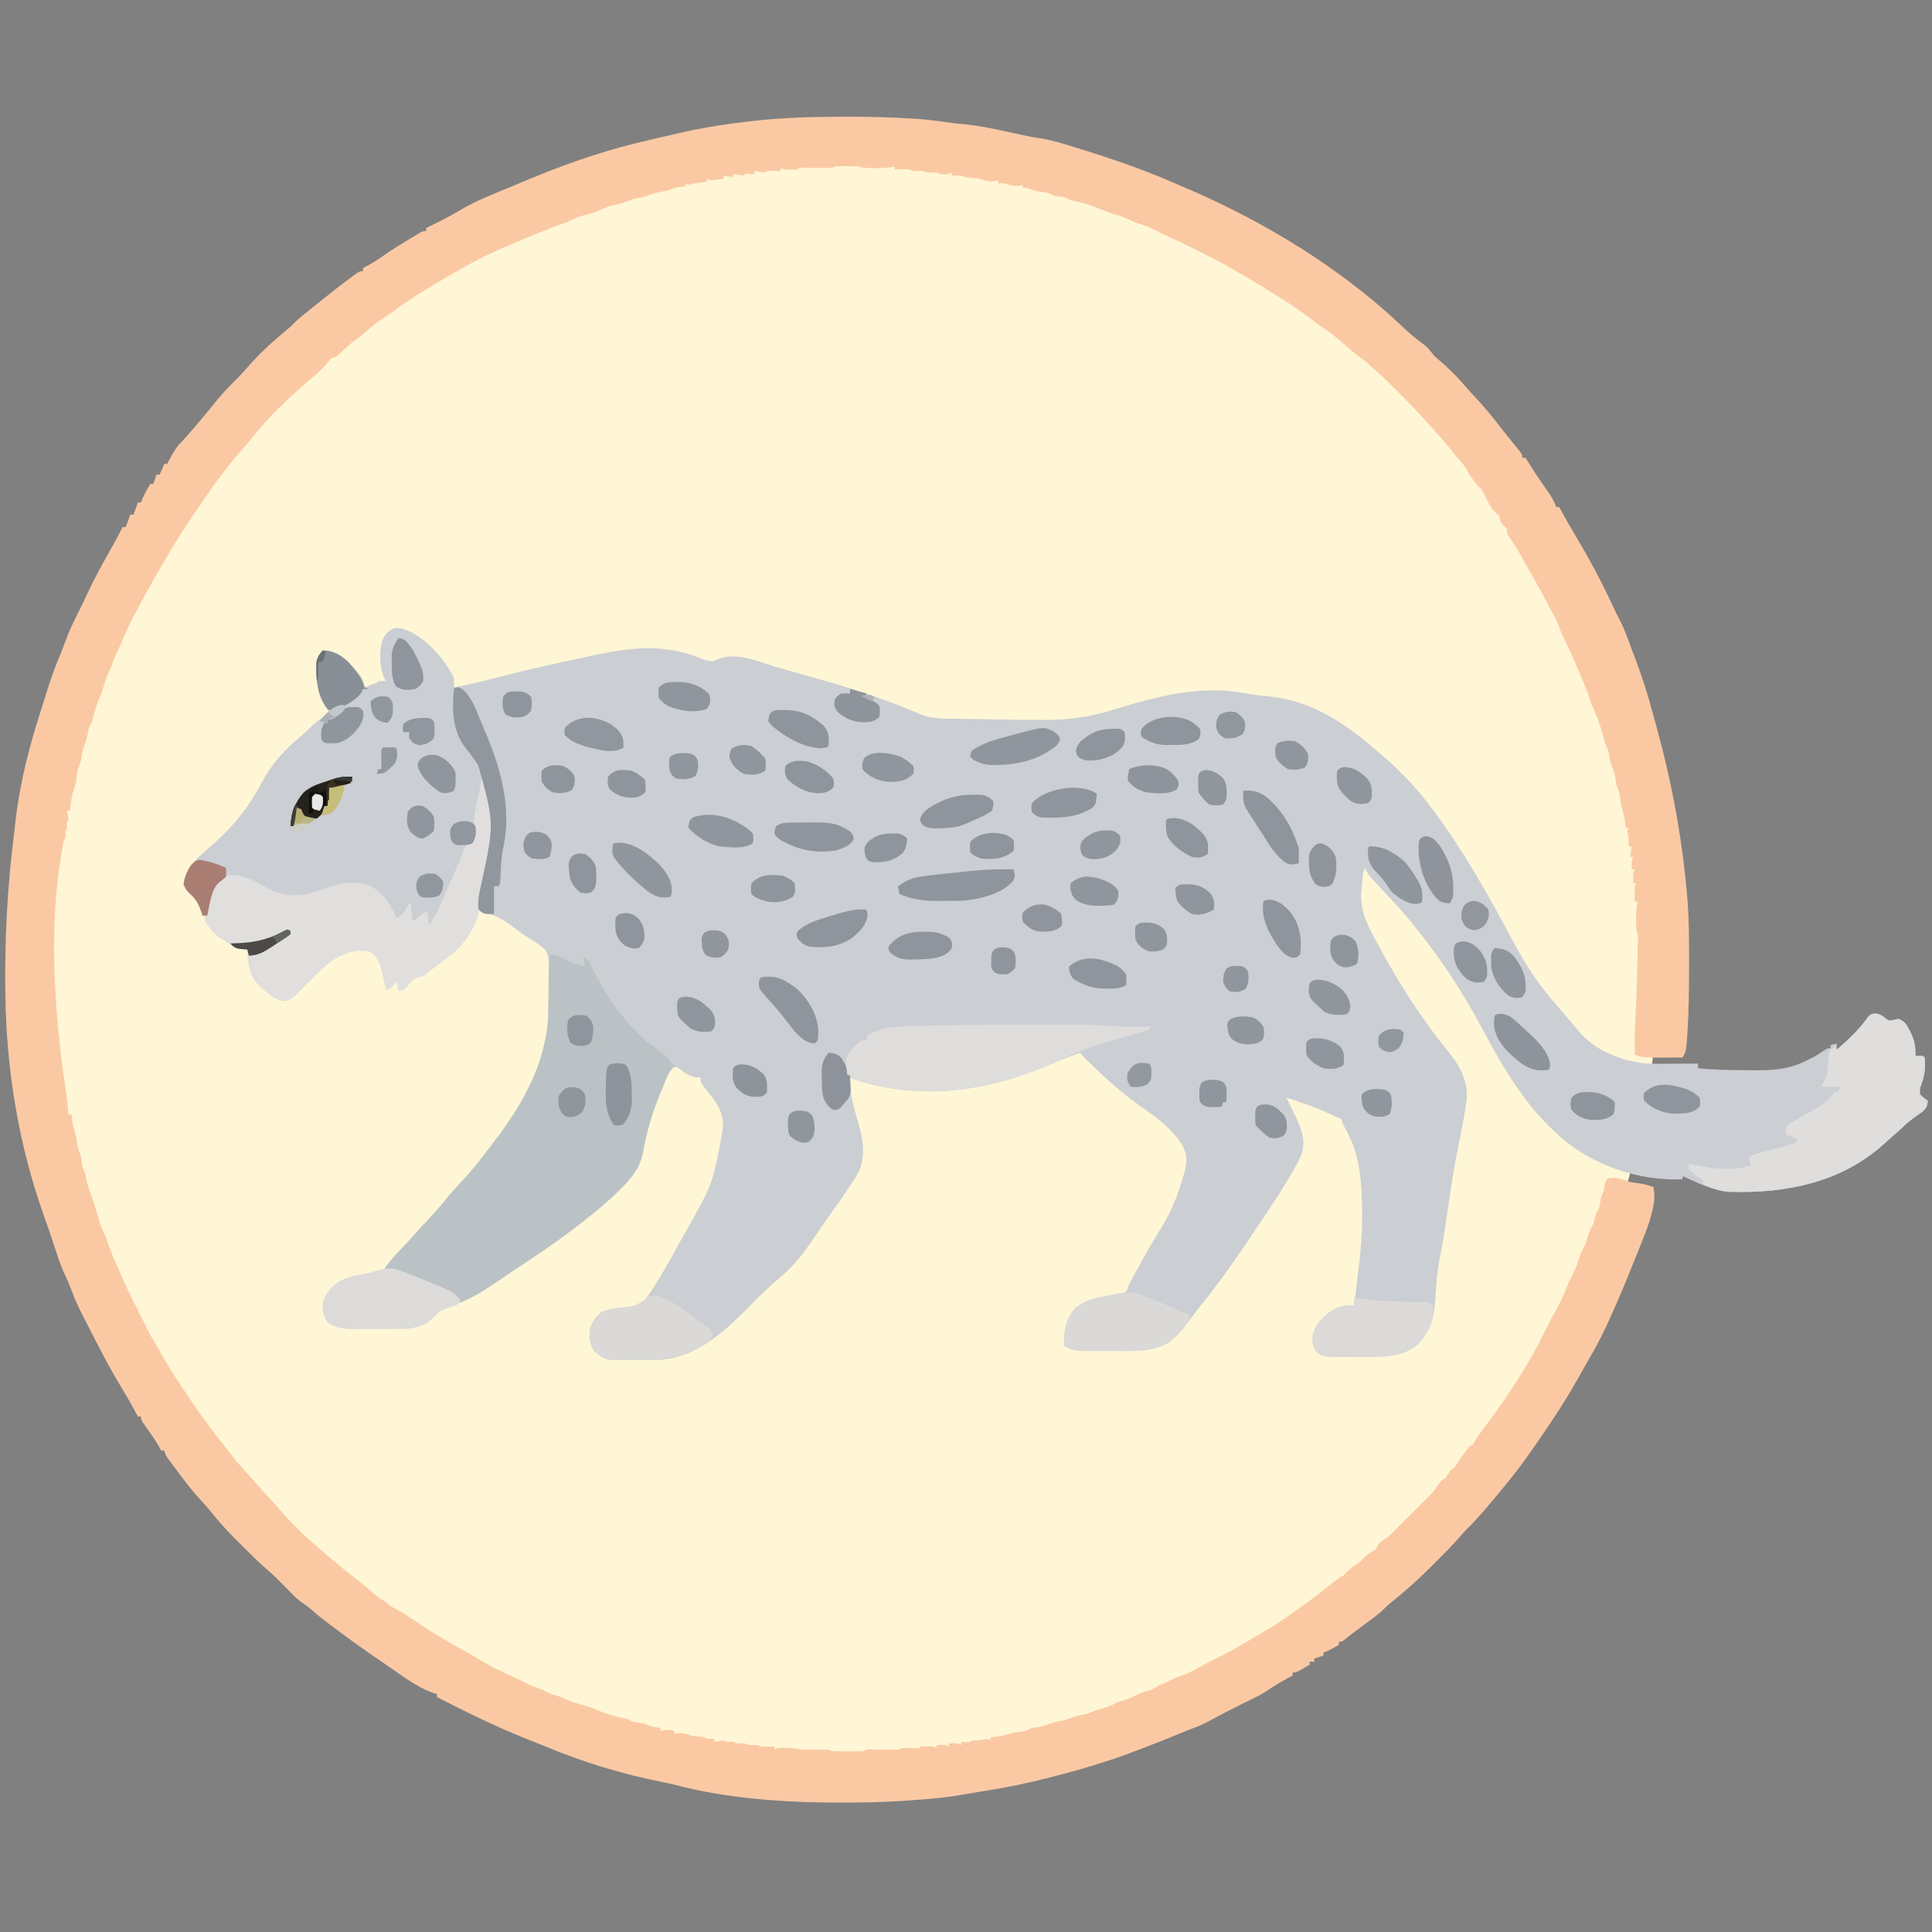 <?xml version="1.0" encoding="UTF-8" standalone="no"?>
<!-- Created with Inkscape (http://www.inkscape.org/) -->

<svg
   xmlns:dc="http://purl.org/dc/elements/1.1/"
   xmlns:cc="http://creativecommons.org/ns#"
   xmlns:rdf="http://www.w3.org/1999/02/22-rdf-syntax-ns#"
   xmlns:svg="http://www.w3.org/2000/svg"
   xmlns="http://www.w3.org/2000/svg"
   xmlns:sodipodi="http://sodipodi.sourceforge.net/DTD/sodipodi-0.dtd"
   xmlns:inkscape="http://www.inkscape.org/namespaces/inkscape"
   width="12.6mm"
   height="12.6mm"
   viewBox="0 0 12.6 12.6"
   version="1.1"
   id="svg8"
   inkscape:version="0.92.4 (5da689c313, 2019-01-14)"
   sodipodi:docname="icon-layout.svg">
  <rect x="0" y="0" width="12.6" height="12.6" fill="#808080" stroke="none"/>
  <defs
     id="defs2" />
  <sodipodi:namedview
     id="base"
     pagecolor="#ffffff"
     bordercolor="#666666"
     borderopacity="1.0"
     inkscape:pageopacity="0.0"
     inkscape:pageshadow="2"
     inkscape:zoom="11.2"
     inkscape:cx="13.883111"
     inkscape:cy="11.595058"
     inkscape:document-units="mm"
     inkscape:current-layer="layer1"
     showgrid="false"
     inkscape:window-width="1006"
     inkscape:window-height="991"
     inkscape:window-x="-8"
     inkscape:window-y="0"
     inkscape:window-maximized="0" />
  <g
     inkscape:label="Calque 1"
     inkscape:groupmode="layer"
     id="layer1"
     transform="translate(0,-284.4)">
    <g
       transform="matrix(0.038,0,0,0.038,0.026,285.865)"
       id="layer1-9"
       inkscape:label="Calque 1">
      <ellipse
         inkscape:transform-center-y="-70.945545"
         inkscape:transform-center-x="235.09406"
         cx="144.937"
         cy="125.343"
         rx="139.137"
         ry="141.059"
         id="path4535"
         style="display:block;opacity:1;fill:#fff6d5;fill-opacity:1;stroke:#000000;stroke-width:0;stroke-miterlimit:4;stroke-dasharray:none;stroke-opacity:1" />
      <path
         id="path249"
         style="display:block;fill:#cbced3;stroke-width:0.265"
         d="m 69.676,69.855 c 3.234,1.682 5.922,4.749 7.541,7.987 0.011,0.529 0.012,1.058 0,1.587 2.785,-0.546 5.534,-1.18 8.276,-1.912 3.641,-0.956 7.304,-1.786 10.983,-2.579 0.692,-0.149 1.385,-0.3 2.077,-0.452 7.305,-1.605 13.865,-3.031 20.989,-0.039 0.733,0.299 1.33,0.466 2.125,0.484 0.311,-0.131 0.622,-0.262 0.943,-0.397 2.988,-1.203 6.545,0.354 9.453,1.239 0.887,0.268 1.778,0.522 2.67,0.774 0.683,0.193 1.365,0.389 2.047,0.585 1.148,0.33 2.299,0.651 3.45,0.972 5.945,1.669 11.763,3.646 17.444,6.081 1.845,0.649 3.781,0.589 5.714,0.619 0.3,0.005 0.6,0.011 0.909,0.017 0.636,0.011 1.272,0.022 1.908,0.033 0.952,0.016 1.903,0.033 2.855,0.05 2.952,0.053 5.903,0.093 8.855,0.101 0.238,0.001 0.477,0.002 0.722,0.004 3.891,5.3e-4 7.568,-0.463 11.291,-1.611 7.601,-2.322 15.108,-4.485 23.091,-2.964 1.229,0.234 2.439,0.392 3.686,0.496 7.053,0.595 12.621,4.049 17.937,8.554 0.291,0.242 0.583,0.484 0.874,0.726 3.547,2.963 6.696,6.139 9.444,9.858 0.135,0.18 0.269,0.36 0.408,0.546 5.223,6.999 9.496,14.657 13.605,22.35 2.099,3.919 4.37,7.431 7.293,10.786 0.553,0.636 1.1,1.277 1.648,1.918 0.512,0.599 1.026,1.198 1.541,1.795 0.262,0.306 0.519,0.616 0.774,0.928 2.834,3.434 7.433,5.182 11.773,5.598 0.708,0.02 1.409,0.031 2.117,0.026 0.286,0 0.286,0 0.578,0 0.601,-0.003 1.202,-0.005 1.803,-0.008 0.411,0 0.822,-0.003 1.233,-0.004 1,-0.003 2,-0.007 3,-0.013 0,0.262 0,0.524 0,0.794 2.688,0.264 5.362,0.322 8.061,0.328 0.704,0.003 1.408,0.011 2.112,0.019 3.193,0.02 5.825,-0.299 8.695,-1.786 0.299,-0.152 0.598,-0.305 0.906,-0.462 0.88,-0.474 0.88,-0.474 1.734,-1.069 0.716,-0.47 0.716,-0.47 1.245,-0.47 0,-0.175 0,-0.349 0,-0.529 0.524,-0.131 0.524,-0.131 1.058,-0.265 0,0.349 0,0.699 0,1.058 1.959,-1.698 3.841,-3.434 5.325,-5.573 0.496,-0.513 0.496,-0.513 1.257,-0.661 0.827,0.149 0.827,0.149 1.621,0.695 0.754,0.607 0.754,0.607 1.621,0.413 0.251,-0.055 0.502,-0.109 0.761,-0.165 1.204,0.415 1.529,1.223 2.089,2.301 0.673,1.404 0.884,2.488 0.822,4.049 0.213,-0.006 0.426,-0.011 0.645,-0.016 0.678,0.016 0.678,0.016 0.943,0.281 0.159,1.709 0.022,3.178 -0.62,4.77 -0.229,0.598 -0.229,0.598 -0.174,1.58 0.64,0.6 0.64,0.6 1.323,1.058 -0.06,0.974 -0.207,1.272 -0.948,1.936 -0.282,0.196 -0.564,0.392 -0.855,0.594 -0.985,0.692 -1.863,1.363 -2.695,2.232 -0.317,0.284 -0.637,0.565 -0.959,0.843 -0.605,0.523 -1.202,1.05 -1.79,1.593 -7.41,6.839 -16.981,8.779 -26.853,8.446 -2.779,-0.167 -5.441,-1.598 -7.969,-2.68 0,0.175 0,0.349 0,0.529 -7.38,0.362 -15.371,-2.365 -20.963,-7.252 -0.242,-0.226 -0.484,-0.452 -0.733,-0.685 -0.152,-0.141 -0.303,-0.282 -0.46,-0.427 -5.442,-5.1 -8.982,-11.408 -12.472,-17.926 -3.13,-5.829 -6.67,-11.253 -10.806,-16.413 -0.309,-0.387 -0.616,-0.775 -0.922,-1.164 -1.592,-1.993 -3.332,-3.833 -5.079,-5.688 -0.566,-0.603 -1.125,-1.21 -1.68,-1.823 -0.157,-0.173 -0.314,-0.346 -0.475,-0.524 -0.39,-0.492 -0.656,-0.973 -0.914,-1.543 -0.457,0.914 -0.453,1.907 -0.529,2.91 -0.036,0.318 -0.072,0.635 -0.11,0.962 -0.29,3.521 1.088,6.073 2.755,9.092 0.133,0.246 0.266,0.493 0.403,0.747 3.374,6.241 7.194,12.196 11.671,17.704 2.049,2.534 3.451,4.923 3.271,8.272 -0.312,2.564 -0.859,5.097 -1.368,7.627 -0.813,4.072 -1.443,8.152 -2.027,12.262 -0.365,2.563 -0.772,5.105 -1.282,7.643 -0.262,1.382 -0.421,2.758 -0.535,4.159 -0.015,0.182 -0.031,0.364 -0.046,0.551 -0.074,0.898 -0.141,1.794 -0.195,2.694 -0.22,2.885 -0.999,5.222 -3.096,7.281 -2.649,2.146 -5.944,2.017 -9.198,2.017 -0.587,0 -1.174,0.005 -1.761,0.01 -5.118,0.021 -5.118,0.021 -6.343,-0.944 -0.595,-0.761 -0.631,-1.624 -0.607,-2.555 0.357,-1.996 1.62,-3.239 3.222,-4.378 1.366,-0.84 2.329,-1.059 3.922,-0.914 0.049,-0.454 0.049,-0.454 0.098,-0.917 0.109,-0.985 0.229,-1.969 0.354,-2.952 0.599,-4.723 1.091,-9.354 0.87,-14.123 -0.012,-0.289 -0.023,-0.578 -0.035,-0.876 -0.2,-4.547 -0.769,-8.085 -3.104,-12.06 -0.301,-0.558 -0.301,-0.558 -0.301,-1.087 -0.193,-0.075 -0.387,-0.151 -0.586,-0.228 -0.663,-0.271 -1.3,-0.568 -1.944,-0.88 -2.262,-1.041 -4.64,-1.798 -6.995,-2.596 0.069,0.143 0.139,0.285 0.21,0.432 0.317,0.654 0.632,1.31 0.947,1.966 0.164,0.336 0.164,0.336 0.331,0.68 1.047,2.187 1.901,4.178 1.112,6.609 -0.519,1.331 -1.223,2.535 -1.955,3.758 -0.223,0.374 -0.223,0.374 -0.45,0.757 -1.797,2.982 -3.74,5.867 -5.694,8.747 -0.556,0.82 -1.109,1.641 -1.661,2.463 -2.418,3.587 -4.929,7.082 -7.657,10.44 -0.519,0.65 -1.021,1.311 -1.522,1.975 -2.158,2.85 -3.921,4.831 -7.553,5.458 -2.02,0.223 -4.054,0.196 -6.084,0.191 -0.8,0 -1.6,0.005 -2.4,0.012 -0.512,0 -1.024,0 -1.536,0 -0.237,0.003 -0.475,0.005 -0.719,0.007 -1.36,-0.01 -2.278,-0.161 -3.468,-0.897 -0.131,-2.637 0.164,-4.39 1.855,-6.445 1.536,-1.267 3.302,-1.714 5.222,-2.071 0.44,-0.086 0.879,-0.173 1.319,-0.259 0.192,-0.036 0.383,-0.072 0.581,-0.11 0.181,-0.036 0.362,-0.073 0.548,-0.11 0.187,-0.021 0.374,-0.042 0.567,-0.063 0.553,-0.162 0.553,-0.162 0.77,-0.781 0.083,-0.245 0.166,-0.49 0.251,-0.743 0.274,-0.528 0.557,-1.051 0.845,-1.571 0.168,-0.303 0.336,-0.605 0.508,-0.917 0.088,-0.157 0.175,-0.314 0.265,-0.475 0.261,-0.467 0.52,-0.935 0.778,-1.404 1.022,-1.841 2.088,-3.645 3.206,-5.43 1.504,-2.457 2.526,-4.907 3.376,-7.65 0.081,-0.26 0.162,-0.52 0.246,-0.788 0.534,-1.803 0.956,-3.457 0.101,-5.231 -1.767,-3.236 -4.952,-5.325 -7.873,-7.425 -3.604,-2.591 -6.818,-5.634 -9.92,-8.797 -1.733,0.608 -3.43,1.268 -5.114,1.998 -10.935,4.719 -22.329,6.289 -33.779,2.5 -0.175,-0.087 -0.349,-0.175 -0.529,-0.265 -0.047,1.506 0.091,2.794 0.463,4.25 0.047,0.194 0.094,0.388 0.142,0.588 0.232,0.947 0.481,1.886 0.759,2.82 0.833,2.85 1.396,5.773 0.093,8.57 -0.919,1.623 -1.974,3.149 -3.045,4.674 -0.127,0.181 -0.254,0.363 -0.385,0.55 -0.528,0.751 -1.057,1.502 -1.589,2.25 -0.79,1.11 -1.563,2.23 -2.325,3.359 -1.746,2.582 -3.55,5.126 -5.975,7.122 -1.797,1.496 -3.478,3.097 -5.105,4.775 -4.367,4.493 -9.415,9.214 -16.022,9.503 -0.922,0.01 -1.843,0.018 -2.765,0.021 -0.59,0.003 -1.18,0.011 -1.769,0.019 -4.563,0.034 -4.563,0.034 -6.398,-1.571 -0.755,-1.275 -0.974,-2.39 -0.676,-3.851 0.403,-1.227 0.972,-2.051 1.999,-2.863 1.387,-0.56 2.778,-0.689 4.254,-0.803 1.324,-0.134 2.134,-0.462 3.154,-1.314 0.448,-0.554 0.829,-1.073 1.207,-1.67 0.111,-0.172 0.223,-0.343 0.337,-0.52 1.449,-2.271 2.75,-4.631 4.054,-6.987 0.431,-0.775 0.865,-1.548 1.302,-2.319 4.782,-8.441 4.782,-8.441 6.461,-17.889 0.005,-0.205 0.01,-0.409 0.015,-0.62 -0.026,-2.328 -1.16,-3.919 -2.595,-5.664 -1.257,-1.53 -1.257,-1.53 -1.257,-2.431 -0.256,-0.011 -0.513,-0.022 -0.777,-0.033 -1.191,-0.155 -1.984,-0.795 -2.923,-1.507 -0.264,-0.155 -0.264,-0.155 -0.533,-0.312 -0.832,0.179 -0.832,0.179 -1.13,0.855 -0.109,0.258 -0.219,0.516 -0.331,0.782 -0.122,0.286 -0.244,0.573 -0.37,0.868 -0.127,0.308 -0.254,0.617 -0.385,0.934 -0.13,0.314 -0.261,0.628 -0.395,0.951 -1.141,2.789 -2.065,5.552 -2.681,8.5 -0.044,0.211 -0.089,0.422 -0.135,0.64 -0.082,0.399 -0.16,0.8 -0.233,1.201 -0.529,2.665 -1.978,4.453 -3.897,6.304 -0.201,0.197 -0.402,0.394 -0.61,0.597 -1.483,1.438 -3.011,2.774 -4.649,4.033 -0.353,0.281 -0.707,0.563 -1.059,0.844 -2.82,2.24 -5.735,4.302 -8.73,6.299 -0.471,0.315 -0.942,0.63 -1.413,0.946 -0.942,0.63 -1.886,1.258 -2.831,1.884 -0.819,0.544 -1.634,1.092 -2.443,1.65 -1.841,1.262 -3.662,2.369 -5.748,3.194 -0.187,-0.201 -0.373,-0.401 -0.565,-0.608 -2.076,-1.959 -5.144,-2.864 -7.769,-3.857 -0.412,-0.156 -0.412,-0.156 -0.833,-0.315 -0.394,-0.146 -0.394,-0.146 -0.796,-0.294 -0.234,-0.087 -0.468,-0.173 -0.71,-0.262 -0.76,-0.236 -1.505,-0.37 -2.292,-0.484 0.957,-1.363 1.988,-2.55 3.18,-3.711 0.475,-0.473 0.915,-0.956 1.351,-1.464 0.916,-1.067 1.879,-2.086 2.844,-3.109 1.284,-1.364 2.498,-2.757 3.667,-4.222 0.688,-0.829 1.416,-1.609 2.154,-2.393 1.488,-1.588 2.842,-3.253 4.159,-4.985 0.383,-0.504 0.77,-1.005 1.158,-1.506 5.264,-6.859 9.529,-14.134 9.596,-23.004 0.003,-0.405 0.003,-0.405 0.006,-0.819 0.004,-0.569 0.006,-1.138 0.009,-1.706 0.003,-0.581 0.009,-1.163 0.016,-1.744 0.011,-0.842 0.016,-1.684 0.018,-2.527 0.007,-0.389 0.007,-0.389 0.014,-0.786 -0.004,-1.15 -0.01,-1.809 -0.624,-2.806 -0.598,-0.549 -1.185,-0.963 -1.884,-1.375 -1.13,-0.69 -2.189,-1.428 -3.241,-2.232 -1.705,-1.294 -3.133,-2.176 -5.226,-2.729 -0.358,-0.165 -0.714,-0.336 -1.058,-0.529 -0.081,-1.318 0.051,-2.463 0.331,-3.754 0.938,-4.425 1.613,-8.949 1.637,-13.477 0.003,-0.249 0.005,-0.497 0.008,-0.753 -0.022,-1.773 -0.383,-3.348 -0.917,-5.034 -0.175,0 -0.349,0 -0.529,0 0.011,0.299 0.022,0.598 0.033,0.906 0,1.267 -0.266,2.416 -0.562,3.641 -0.417,1.82 -0.627,3.48 -0.515,5.357 -0.016,0.753 -0.11,1.125 -0.544,1.737 -0.258,0.116 -0.258,0.116 -0.522,0.235 -0.923,0.506 -1.104,1.548 -1.446,2.493 -0.861,2.258 -1.784,4.482 -2.764,6.691 -0.153,0.345 -0.304,0.691 -0.454,1.037 -0.213,0.491 -0.43,0.979 -0.648,1.468 -0.125,0.284 -0.25,0.567 -0.379,0.859 -0.411,0.726 -0.759,1.068 -1.461,1.504 -0.087,-0.786 -0.175,-1.572 -0.265,-2.381 -0.295,0.256 -0.589,0.513 -0.893,0.777 -0.493,0.429 -0.903,0.782 -1.488,1.075 -0.304,-0.608 -0.346,-1.079 -0.413,-1.753 -0.022,-0.216 -0.044,-0.432 -0.067,-0.655 -0.016,-0.166 -0.032,-0.332 -0.049,-0.502 -0.147,0.251 -0.295,0.502 -0.446,0.761 -0.647,0.875 -0.945,1.018 -1.935,1.356 -0.112,-0.23 -0.224,-0.46 -0.34,-0.697 -1.121,-2.202 -2.094,-3.884 -4.472,-4.827 -2.654,-0.726 -4.718,-0.252 -7.26,0.628 -2.991,1.01 -5.977,1.81 -8.974,0.417 -0.961,-0.495 -1.887,-1.045 -2.814,-1.6 -1.46,-0.822 -3.323,-1.378 -4.98,-1.065 -0.544,0.446 -1,0.916 -1.46,1.447 -0.129,0.134 -0.259,0.267 -0.392,0.405 -0.175,0 -0.349,0 -0.529,0 -0.349,1.572 -0.699,3.143 -1.058,4.763 -0.262,0 -0.524,0 -0.794,0 -0.055,-0.17 -0.11,-0.339 -0.166,-0.514 -0.452,-1.269 -0.856,-2.196 -1.868,-3.108 -0.659,-0.613 -0.88,-0.885 -1.224,-1.753 0.239,-2.819 2.706,-4.819 4.729,-6.548 3.674,-3.195 6.313,-6.445 8.603,-10.725 1.816,-3.381 3.895,-5.748 6.855,-8.164 0.75,-0.632 1.428,-1.302 2.121,-1.996 0.463,-0.387 0.931,-0.768 1.406,-1.141 0.234,-0.185 0.467,-0.369 0.708,-0.559 0.263,-0.206 0.263,-0.206 0.532,-0.417 -0.108,-0.179 -0.217,-0.359 -0.329,-0.544 -1.557,-2.689 -2.169,-5.328 -1.788,-8.452 0.308,-0.597 0.582,-1.111 1.058,-1.587 1.743,0.036 2.94,0.703 4.233,1.852 2.7,2.959 2.7,2.959 2.91,4.498 0.348,-0.126 0.695,-0.253 1.042,-0.38 0.193,-0.071 0.387,-0.141 0.586,-0.214 0.484,-0.161 0.484,-0.161 0.753,-0.464 0.441,-0.011 0.882,-0.011 1.323,0 -0.196,-0.393 -0.196,-0.393 -0.397,-0.794 -0.742,-1.988 -0.842,-4.877 0.05,-6.83 1.351,-1.862 2.474,-1.796 4.448,-0.893 z"
         inkscape:connector-curvature="0" />
      <path
         id="path251"
         style="display:block;fill:#fac9a4;stroke-width:0.265"
         d="m 144.371,-18.516 c 0.382,-2.7e-5 0.382,-2.7e-5 0.771,-5.1e-5 3.42,0.003 6.828,0.071 10.242,0.281 0.339,0.021 0.678,0.041 1.028,0.063 1.92,0.133 3.811,0.359 5.713,0.646 0.639,0.092 1.27,0.169 1.913,0.22 3.14,0.258 6.184,0.922 9.255,1.601 0.363,0.08 0.726,0.16 1.09,0.24 0.178,0.039 0.356,0.079 0.54,0.12 1.025,0.224 2.048,0.407 3.086,0.558 2.087,0.334 4.086,0.984 6.1,1.612 0.207,0.064 0.415,0.128 0.628,0.194 5.546,1.714 11.02,3.604 16.339,5.939 0.468,0.205 0.938,0.406 1.408,0.607 0.31,0.133 0.62,0.267 0.939,0.404 0.251,0.108 0.251,0.108 0.506,0.217 12.774,5.572 25.297,13.238 35.501,22.771 0.301,0.281 0.601,0.561 0.902,0.841 0.149,0.139 0.298,0.278 0.451,0.421 0.942,0.871 1.911,1.651 2.955,2.397 0.691,0.547 1.197,1.247 1.753,1.928 0.509,0.467 1.033,0.914 1.559,1.363 1.449,1.27 2.754,2.668 4.007,4.129 0.502,0.573 1.018,1.129 1.539,1.685 1.438,1.541 2.76,3.144 4.046,4.813 0.539,0.699 1.088,1.388 1.645,2.073 0.147,0.181 0.294,0.362 0.445,0.548 0.286,0.352 0.573,0.702 0.86,1.052 0.981,1.211 0.981,1.211 0.981,1.799 0.175,0 0.349,0 0.529,0 0.355,0.488 0.355,0.488 0.777,1.191 0.944,1.534 1.956,3.01 2.998,4.479 0.633,0.906 1.163,1.739 1.517,2.797 0.175,0 0.349,0 0.529,0 0.095,0.178 0.191,0.356 0.289,0.539 0.942,1.744 1.931,3.451 2.952,5.15 2.239,3.763 4.254,7.609 6.089,11.584 0.364,0.786 0.752,1.556 1.154,2.323 0.806,1.595 1.393,3.276 2.001,4.953 0.219,0.596 0.444,1.189 0.672,1.781 1.078,2.824 1.974,5.669 2.765,8.586 0.238,0.875 0.48,1.748 0.722,2.622 2.661,9.685 4.488,19.379 5.316,29.402 0.026,0.309 0.052,0.618 0.079,0.936 0.25,3.4 0.238,6.802 0.236,10.21 0,0.315 3e-5,0.631 5e-5,0.955 -0.003,3.744 -0.032,7.479 -0.281,11.215 -0.021,0.314 -0.042,0.628 -0.063,0.952 -0.175,2.216 -0.175,2.216 -0.764,3.248 -7.005,0.069 -7.005,0.069 -8.202,-0.529 -0.007,-0.7 -0.012,-1.4 -0.016,-2.1 -0.003,-0.189 -0.004,-0.379 -0.007,-0.574 -0.006,-1.379 0.058,-2.748 0.146,-4.124 0.163,-2.58 0.232,-5.161 0.289,-7.746 0.018,-0.797 0.039,-1.595 0.059,-2.392 0.012,-0.508 0.024,-1.017 0.035,-1.525 0.006,-0.238 0.013,-0.476 0.019,-0.721 0.064,-1.16 0.064,-1.16 -0.261,-2.249 -0.026,-0.606 -0.034,-1.213 -0.033,-1.819 0,-0.327 -0.003,-0.653 -0.003,-0.99 0.028,-0.712 0.087,-1.28 0.3,-1.953 -0.175,0 -0.349,0 -0.529,0 -0.007,-0.43 -0.012,-0.86 -0.016,-1.29 -0.003,-0.239 -0.006,-0.479 -0.009,-0.726 0.026,-0.63 0.026,-0.63 0.29,-1.16 -0.175,0 -0.349,0 -0.529,0 -0.033,-1.786 -0.033,-1.786 0.265,-2.381 -0.175,0 -0.349,0 -0.529,0 -0.033,-1.521 -0.033,-1.521 0.265,-2.117 -0.175,0 -0.349,0 -0.529,0 0.087,-0.611 0.175,-1.222 0.265,-1.852 -0.175,0 -0.349,0 -0.529,0 0.006,-0.191 0.011,-0.382 0.016,-0.579 0.006,-0.744 0.006,-0.744 -0.165,-1.455 -0.116,-0.612 -0.116,-0.612 0.149,-1.141 -0.175,0 -0.349,0 -0.529,0 -0.013,-0.153 -0.026,-0.307 -0.039,-0.465 -0.12,-1.249 -0.349,-2.313 -0.754,-3.504 -0.051,-0.357 -0.095,-0.716 -0.132,-1.075 -0.117,-0.919 -0.316,-1.523 -0.661,-2.365 -0.038,-0.289 -0.076,-0.578 -0.116,-0.876 -0.145,-0.952 -0.407,-1.703 -0.761,-2.589 -0.247,-0.682 -0.327,-1.376 -0.446,-2.091 -0.189,-0.508 -0.38,-1.016 -0.579,-1.52 -0.236,-0.655 -0.408,-1.311 -0.579,-1.985 -0.361,-1.374 -0.87,-2.649 -1.44,-3.949 -0.322,-0.768 -0.583,-1.543 -0.842,-2.335 -0.579,-1.515 -1.206,-3.01 -1.852,-4.498 -0.126,-0.295 -0.251,-0.589 -0.38,-0.893 -0.718,-1.665 -1.438,-3.318 -2.284,-4.923 -0.246,-0.534 -0.246,-0.534 -0.49,-1.293 -0.297,-0.862 -0.671,-1.603 -1.112,-2.4 -0.164,-0.299 -0.329,-0.599 -0.498,-0.907 -0.086,-0.157 -0.173,-0.314 -0.262,-0.475 -0.359,-0.658 -0.708,-1.32 -1.058,-1.983 -0.88,-1.668 -1.796,-3.307 -2.757,-4.931 -0.379,-0.646 -0.741,-1.298 -1.098,-1.956 -0.575,-1.053 -1.236,-2.03 -1.932,-3.008 -0.301,-0.515 -0.301,-0.515 -0.301,-1.308 -0.169,-0.169 -0.338,-0.338 -0.513,-0.513 -0.546,-0.546 -0.546,-0.546 -0.661,-1.058 -0.119,-0.617 -0.119,-0.617 -0.761,-1.141 -0.851,-0.871 -1.271,-1.749 -1.769,-2.844 -0.311,-0.668 -0.53,-1.06 -1.058,-1.587 -1.009,-1.091 -1.715,-2.106 -2.381,-3.44 -0.359,-0.461 -0.742,-0.894 -1.131,-1.33 -0.51,-0.583 -0.987,-1.186 -1.466,-1.795 -0.898,-1.129 -1.838,-2.209 -2.81,-3.274 -0.397,-0.435 -0.792,-0.871 -1.182,-1.312 -1.427,-1.606 -2.906,-3.147 -4.429,-4.663 -0.378,-0.377 -0.755,-0.755 -1.132,-1.133 -1.246,-1.244 -2.502,-2.456 -3.843,-3.599 -0.326,-0.282 -0.637,-0.581 -0.942,-0.885 -0.284,-0.213 -0.571,-0.421 -0.86,-0.628 -1.078,-0.797 -2.082,-1.666 -3.092,-2.547 -1.193,-1.038 -2.381,-2.003 -3.73,-2.836 -0.651,-0.424 -1.239,-0.909 -1.843,-1.397 -1.454,-1.093 -2.919,-2.156 -4.473,-3.102 -0.676,-0.412 -1.342,-0.838 -2.009,-1.264 -1.79,-1.139 -3.576,-2.265 -5.424,-3.307 -0.442,-0.254 -0.442,-0.254 -0.893,-0.513 -0.32,-0.182 -0.639,-0.364 -0.959,-0.546 -0.163,-0.093 -0.326,-0.186 -0.494,-0.282 -1.747,-0.984 -3.533,-1.884 -5.327,-2.778 -0.297,-0.149 -0.595,-0.298 -0.901,-0.452 -1.463,-0.731 -2.929,-1.438 -4.428,-2.091 -0.618,-0.274 -1.216,-0.581 -1.815,-0.896 -1.036,-0.526 -2.063,-0.915 -3.172,-1.259 -0.532,-0.18 -0.532,-0.18 -1.31,-0.577 -0.902,-0.442 -1.793,-0.699 -2.756,-0.975 -0.923,-0.285 -1.804,-0.649 -2.698,-1.015 -1.527,-0.611 -2.993,-1.053 -4.617,-1.318 -0.254,-0.131 -0.254,-0.131 -0.513,-0.265 -0.586,-0.318 -0.586,-0.318 -1.472,-0.397 -0.926,-0.132 -0.926,-0.132 -1.439,-0.397 -0.698,-0.338 -1.38,-0.376 -2.144,-0.454 -0.663,-0.096 -1.228,-0.342 -1.842,-0.605 -0.262,0 -0.524,0 -0.794,0 0,-0.175 0,-0.349 0,-0.529 -0.18,0.055 -0.36,0.109 -0.546,0.165 -0.988,0.126 -1.685,-0.138 -2.629,-0.43 -0.349,0 -0.699,0 -1.058,0 0,-0.175 0,-0.349 0,-0.529 -0.229,0.055 -0.458,0.109 -0.695,0.165 -1.017,0.113 -1.524,-0.092 -2.48,-0.43 -0.612,-0.087 -1.222,-0.147 -1.839,-0.199 -0.543,-0.065 -0.543,-0.065 -1.336,-0.33 -0.529,-0.01 -1.058,-0.012 -1.587,0 0,-0.175 0,-0.349 0,-0.529 -0.175,0.087 -0.349,0.175 -0.529,0.265 -1.465,0.061 -1.465,0.061 -2.117,-0.265 -0.256,0 -0.513,0 -0.777,0 -0.81,0 -0.81,0 -1.604,-0.265 -0.262,0 -0.524,0 -0.794,0 -0.794,0 -0.794,0 -1.587,-0.265 -0.413,-0.018 -0.827,-0.023 -1.24,-0.017 -0.214,0.002 -0.428,0.005 -0.648,0.007 -0.163,0.003 -0.325,0.006 -0.493,0.009 0,-0.175 0,-0.349 0,-0.529 -0.174,0.043 -0.348,0.086 -0.527,0.13 -0.985,0.166 -1.95,0.173 -2.946,0.167 -0.284,0.002 -0.284,0.002 -0.574,0.003 -0.838,-0.002 -1.503,-0.034 -2.304,-0.301 -0.617,-0.025 -1.235,-0.034 -1.852,-0.033 -0.327,-7.94e-4 -0.655,-0.001 -0.992,-0.002 -0.863,-0.004 -0.863,-0.004 -1.654,0.3 -0.428,0.019 -0.856,0.022 -1.284,0.017 -0.247,-0.002 -0.494,-0.004 -0.748,-0.006 -0.257,-0.003 -0.514,-0.007 -0.779,-0.01 -0.511,-0.007 -1.021,-0.012 -1.532,-0.017 -0.226,-0.003 -0.453,-0.006 -0.686,-0.009 -0.528,-0.033 -0.528,-0.033 -0.792,0.29 -0.391,0.026 -0.783,0.034 -1.174,0.033 -0.212,7.94e-4 -0.425,0.001 -0.644,0.002 -0.563,-0.035 -0.563,-0.035 -1.092,-0.3 0,0.175 0,0.349 0,0.529 -0.169,-0.003 -0.338,-0.006 -0.512,-0.009 -0.219,-0.002 -0.437,-0.005 -0.662,-0.007 -0.218,-0.003 -0.436,-0.006 -0.66,-0.009 -0.545,-0.036 -0.545,-0.036 -0.811,0.29 -0.619,-0.076 -1.237,-0.164 -1.852,-0.265 0,0.175 0,0.349 0,0.529 -0.256,-0.005 -0.513,-0.011 -0.777,-0.017 -0.777,-0.078 -0.777,-0.078 -1.075,0.281 -0.619,-0.076 -1.237,-0.164 -1.852,-0.265 0,0.175 0,0.349 0,0.529 -0.524,-0.087 -1.048,-0.175 -1.587,-0.265 0,0.175 0,0.349 0,0.529 -0.386,0.052 -0.771,0.101 -1.158,0.149 -0.215,0.028 -0.43,0.055 -0.651,0.084 -0.573,0.032 -0.573,0.032 -1.102,-0.233 0,0.175 0,0.349 0,0.529 -0.327,0.038 -0.655,0.076 -0.992,0.116 -0.605,0.074 -1.163,0.159 -1.753,0.314 -0.43,0.099 -0.43,0.099 -0.959,-0.165 0,0.175 0,0.349 0,0.529 -0.278,0.033 -0.557,0.065 -0.843,0.099 -0.968,0.121 -0.968,0.121 -1.67,0.43 -0.661,0.265 -0.661,0.265 -1.538,0.38 -0.952,0.145 -1.703,0.407 -2.589,0.761 -0.682,0.247 -1.376,0.327 -2.091,0.446 -0.339,0.121 -0.675,0.248 -1.009,0.38 -0.758,0.3 -1.482,0.505 -2.282,0.661 -1.071,0.22 -1.97,0.607 -2.955,1.073 -0.934,0.393 -1.901,0.619 -2.88,0.87 -0.809,0.232 -1.51,0.588 -2.251,0.984 -0.528,0.18 -1.057,0.356 -1.587,0.529 -0.886,0.344 -1.766,0.701 -2.646,1.058 -0.648,0.26 -1.297,0.519 -1.947,0.775 -1.278,0.505 -2.542,1.032 -3.794,1.599 -0.496,0.221 -0.995,0.435 -1.494,0.646 -3.726,1.618 -7.264,3.646 -10.756,5.711 -0.226,0.134 -0.453,0.267 -0.686,0.405 -2.437,1.45 -4.804,2.96 -7.085,4.647 -0.634,0.46 -1.278,0.89 -1.936,1.315 -0.991,0.651 -1.861,1.383 -2.74,2.177 -0.498,0.435 -1.008,0.825 -1.543,1.213 -1.138,0.831 -2.154,1.78 -3.181,2.743 -0.556,0.465 -0.556,0.465 -1.085,0.465 -0.414,0.42 -0.414,0.42 -0.843,0.959 -0.726,0.852 -1.465,1.58 -2.323,2.293 -3.894,3.272 -7.769,6.915 -10.889,10.935 -0.55,0.697 -1.136,1.348 -1.736,2.002 -0.838,0.92 -1.611,1.857 -2.342,2.863 -0.424,0.578 -0.867,1.139 -1.313,1.701 -0.753,0.964 -1.441,1.955 -2.11,2.979 -0.421,0.636 -0.856,1.26 -1.296,1.883 -1.646,2.344 -3.21,4.725 -4.663,7.193 -0.275,0.458 -0.551,0.915 -0.827,1.373 -0.621,1.034 -1.225,2.076 -1.819,3.125 -0.164,0.284 -0.327,0.568 -0.496,0.86 -0.736,1.29 -1.444,2.595 -2.15,3.903 -0.095,0.174 -0.19,0.349 -0.287,0.529 -1.61,2.957 -1.61,2.957 -2.932,6.05 -0.228,0.585 -0.495,1.132 -0.782,1.69 -0.433,0.841 -0.731,1.679 -1.025,2.58 -0.173,0.393 -0.35,0.784 -0.529,1.174 -0.455,1.003 -0.76,1.998 -1.058,3.059 -0.167,0.42 -0.338,0.839 -0.513,1.257 -0.492,1.196 -0.84,2.398 -1.151,3.652 -0.18,0.619 -0.426,1.133 -0.717,1.705 -0.038,0.24 -0.076,0.48 -0.116,0.728 -0.123,0.713 -0.281,1.24 -0.546,1.902 -0.383,0.969 -0.525,1.892 -0.661,2.927 -0.131,0.319 -0.131,0.319 -0.265,0.645 -0.362,0.928 -0.419,1.804 -0.529,2.795 -0.128,0.624 -0.306,1.171 -0.529,1.769 -0.326,1.081 -0.434,2.136 -0.529,3.258 -0.175,0 -0.349,0 -0.529,0 0.074,0.385 0.074,0.385 0.149,0.777 0.038,0.267 0.076,0.535 0.116,0.81 -0.087,0.087 -0.175,0.175 -0.265,0.265 0,0.218 0,0.437 0,0.661 0,0.661 0,0.661 -0.265,0.926 0,0.218 0,0.437 0,0.661 0,0.661 0,0.661 -0.265,0.926 -2.762,13.865 -1.726,29.06 0.314,42.924 0.202,1.388 0.356,2.775 0.479,4.172 0.175,0 0.349,0 0.529,0 0.033,0.317 0.065,0.633 0.099,0.959 0.086,0.703 0.204,1.273 0.43,1.951 0.221,0.664 0.325,1.182 0.397,1.869 0.117,0.919 0.316,1.523 0.661,2.365 0.088,0.617 0.176,1.235 0.265,1.852 0.173,0.442 0.349,0.884 0.529,1.323 0.038,0.246 0.076,0.491 0.116,0.744 0.152,0.861 0.409,1.587 0.726,2.398 0.563,1.458 1.014,2.937 1.408,4.448 0.287,1.08 0.662,2.005 1.191,2.993 0.18,0.528 0.356,1.057 0.529,1.587 0.568,1.49 1.183,2.958 1.84,4.411 0.17,0.379 0.339,0.758 0.504,1.139 0.751,1.725 1.589,3.404 2.436,5.084 0.14,0.279 0.28,0.558 0.424,0.845 0.268,0.533 0.536,1.066 0.804,1.598 0.264,0.525 0.525,1.051 0.784,1.578 0.379,0.743 0.789,1.461 1.212,2.18 0.492,0.837 0.984,1.673 1.469,2.515 0.932,1.619 1.91,3.186 2.963,4.728 0.259,0.391 0.518,0.782 0.777,1.174 2.014,3.018 4.117,5.974 6.403,8.792 0.439,0.549 0.857,1.107 1.27,1.675 0.802,1.082 1.698,2.068 2.606,3.061 0.501,0.55 0.992,1.106 1.479,1.668 0.914,1.05 1.856,2.073 2.799,3.096 0.674,0.732 1.335,1.471 1.98,2.228 1.905,2.193 4.019,4.211 6.234,6.085 0.274,0.238 0.549,0.477 0.823,0.715 1.875,1.628 3.787,3.195 5.751,4.716 1.02,0.793 2.037,1.592 2.952,2.506 0.566,0.449 1.131,0.837 1.753,1.207 0.628,0.38 0.628,0.38 1.158,0.91 0.321,0.184 0.647,0.359 0.976,0.529 1.181,0.642 2.292,1.366 3.407,2.117 0.173,0.116 0.346,0.233 0.524,0.353 0.253,0.17 0.253,0.17 0.511,0.344 1.595,1.074 3.227,2.063 4.902,3.008 0.442,0.254 0.442,0.254 0.893,0.513 0.696,0.399 1.397,0.787 2.1,1.174 0.827,0.456 1.63,0.937 2.431,1.439 1.564,0.948 3.216,1.694 4.875,2.459 0.871,0.402 1.729,0.824 2.583,1.262 0.892,0.453 1.774,0.788 2.729,1.091 0.256,0.131 0.513,0.262 0.777,0.397 0.81,0.426 0.81,0.426 1.736,0.661 0.926,0.265 0.926,0.265 1.654,0.645 0.767,0.369 1.43,0.582 2.249,0.794 1.224,0.317 2.362,0.729 3.528,1.212 1.521,0.618 2.987,1.054 4.607,1.318 0.169,0.087 0.338,0.175 0.513,0.265 0.771,0.374 1.553,0.411 2.398,0.529 0.442,0.173 0.884,0.349 1.323,0.529 0.527,0.1 1.056,0.19 1.587,0.265 0,0.175 0,0.349 0,0.529 0.196,-0.049 0.393,-0.098 0.595,-0.149 0.714,-0.114 1.11,-0.076 1.786,0.149 0,0.175 0,0.349 0,0.529 0.186,-0.055 0.371,-0.109 0.562,-0.165 0.937,-0.122 1.458,0.122 2.348,0.43 0.63,0.087 1.257,0.147 1.89,0.199 0.491,0.065 0.491,0.065 0.755,0.33 0.441,0.011 0.882,0.011 1.323,0 0,0.175 0,0.349 0,0.529 0.251,-0.049 0.502,-0.098 0.761,-0.149 0.827,-0.116 0.827,-0.116 1.356,0.149 0.224,0 0.447,0 0.678,0 0.645,0 0.645,0 0.909,0.265 0.256,0 0.513,0 0.777,0 0.81,0 0.81,0 1.339,0.265 0.262,0 0.524,0 0.794,0 0.794,0 0.794,0 1.323,0.265 0.408,0.018 0.816,0.022 1.224,0.016 0.324,-0.004 0.324,-0.004 0.655,-0.007 0.166,-0.003 0.332,-0.006 0.502,-0.009 0,0.175 0,0.349 0,0.529 0.175,-0.087 0.349,-0.175 0.529,-0.265 0.424,-0.025 0.849,-0.034 1.273,-0.033 0.225,0 0.451,-0.003 0.683,-0.003 0.689,0.035 0.689,0.035 1.285,0.169 1.054,0.189 2.091,0.147 3.158,0.13 2.261,-0.036 2.261,-0.036 2.861,0.265 0.393,0.025 0.787,0.035 1.181,0.035 0.233,0 0.467,0 0.707,0 0.367,-0.003 0.367,-0.003 0.741,-0.003 0.243,0 0.487,0.003 0.737,0.003 0.234,0 0.468,0 0.709,0 0.214,0 0.428,0 0.649,0 0.617,-0.013 0.617,-0.013 1.361,-0.299 0.428,-0.018 0.856,-0.022 1.284,-0.016 0.247,0.003 0.494,0.004 0.748,0.006 0.257,0.003 0.514,0.007 0.779,0.01 0.511,0.007 1.021,0.012 1.532,0.016 0.226,0.003 0.453,0.006 0.686,0.009 0.528,0.033 0.528,0.033 0.792,-0.29 0.822,-0.019 1.642,0 2.464,0.016 0.69,0.066 0.69,0.066 0.976,-0.281 1.99,-0.063 1.99,-0.063 2.646,0.265 0,-0.175 0,-0.349 0,-0.529 1.521,-0.033 1.521,-0.033 2.117,0.265 0,-0.175 0,-0.349 0,-0.529 1.521,-0.033 1.521,-0.033 2.117,0.265 0,-0.175 0,-0.349 0,-0.529 0.256,0.006 0.513,0.011 0.777,0.016 0.777,0.078 0.777,0.078 1.075,-0.281 0.441,0 0.882,0 1.323,0 0.235,-0.049 0.469,-0.098 0.711,-0.149 0.612,-0.116 0.612,-0.116 1.141,0.149 0,-0.175 0,-0.349 0,-0.529 0.153,-0.013 0.307,-0.026 0.465,-0.039 1.249,-0.12 2.313,-0.349 3.504,-0.754 0.363,-0.051 0.727,-0.095 1.091,-0.132 0.909,-0.117 1.306,-0.26 2.084,-0.661 0.284,-0.038 0.568,-0.076 0.86,-0.116 0.961,-0.144 1.712,-0.404 2.606,-0.761 0.682,-0.247 1.376,-0.327 2.091,-0.446 0.355,-0.126 0.708,-0.259 1.058,-0.397 0.881,-0.347 1.71,-0.506 2.646,-0.661 0.535,-0.183 1.059,-0.387 1.584,-0.594 0.488,-0.183 0.989,-0.326 1.491,-0.464 0.896,-0.237 0.896,-0.237 1.687,-0.661 0.794,-0.397 0.794,-0.397 1.687,-0.645 0.935,-0.274 1.695,-0.641 2.552,-1.09 0.761,-0.362 1.566,-0.549 2.376,-0.778 0.447,-0.255 0.888,-0.519 1.323,-0.794 0.439,-0.18 0.88,-0.356 1.323,-0.529 0.385,-0.196 0.385,-0.196 0.777,-0.397 0.81,-0.397 0.81,-0.397 1.502,-0.607 1.179,-0.42 2.243,-0.999 3.343,-1.593 0.451,-0.241 0.902,-0.481 1.353,-0.721 0.214,-0.114 0.427,-0.228 0.648,-0.345 0.667,-0.352 1.34,-0.687 2.018,-1.017 1.227,-0.606 2.401,-1.291 3.577,-1.988 0.509,-0.3 1.02,-0.596 1.536,-0.885 5.085,-2.865 9.817,-6.457 14.39,-10.069 0.49,-0.369 0.49,-0.369 1.019,-0.634 0.295,-0.303 0.295,-0.303 0.595,-0.612 0.727,-0.71 1.472,-1.207 2.315,-1.769 0.224,-0.224 0.447,-0.447 0.678,-0.678 0.645,-0.645 0.645,-0.645 1.356,-1.058 0.64,-0.322 0.64,-0.322 0.86,-0.893 0.42,-0.815 1.104,-1.126 1.869,-1.604 0.175,-0.175 0.349,-0.349 0.529,-0.529 2.381,-2.381 4.763,-4.763 7.144,-7.144 0.409,-0.544 0.808,-1.095 1.207,-1.646 0.38,-0.47 0.38,-0.47 0.91,-0.735 0.175,-0.262 0.349,-0.524 0.529,-0.794 0.529,-0.794 0.529,-0.794 1.058,-1.058 0.25,-0.365 0.498,-0.732 0.738,-1.104 0.367,-0.554 0.753,-1.09 1.147,-1.625 0.197,-0.269 0.197,-0.269 0.399,-0.543 0.362,-0.433 0.362,-0.433 0.891,-0.698 0.266,-0.44 0.53,-0.881 0.794,-1.323 0.55,-0.765 1.121,-1.513 1.687,-2.265 3.72,-4.992 7.173,-10.322 9.92,-15.913 0.764,-1.551 1.571,-3.076 2.401,-4.593 0.564,-1.047 1.022,-2.089 1.424,-3.209 0.233,-0.622 0.528,-1.199 0.841,-1.785 0.534,-1.042 0.928,-2.069 1.274,-3.185 0.251,-0.744 0.624,-1.421 0.975,-2.123 0.087,-0.306 0.175,-0.611 0.265,-0.926 0.262,-0.915 0.634,-1.665 1.058,-2.514 0.181,-0.616 0.357,-1.233 0.529,-1.852 0.093,-0.18 0.186,-0.36 0.281,-0.546 0.33,-0.681 0.391,-1.356 0.513,-2.1 0.176,-0.441 0.353,-0.882 0.529,-1.323 0.033,-0.278 0.066,-0.557 0.099,-0.843 0.165,-0.744 0.165,-0.744 0.595,-1.124 1.098,-0.26 2.093,-0.043 3.125,0.38 0.747,0.291 1.453,0.371 2.247,0.454 0.831,0.114 1.6,0.355 2.4,0.605 0.289,1.439 0.198,2.575 -0.165,4.002 -0.041,0.177 -0.081,0.355 -0.123,0.537 -0.441,1.811 -1.137,3.522 -1.828,5.25 -0.1,0.251 -0.1,0.251 -0.203,0.507 -0.433,1.081 -0.87,2.16 -1.308,3.239 -0.226,0.556 -0.452,1.113 -0.677,1.67 -0.666,1.64 -1.334,3.276 -2.064,4.889 -0.271,0.599 -0.533,1.201 -0.795,1.803 -1.09,2.484 -2.239,4.858 -3.629,7.189 -0.381,0.651 -0.748,1.31 -1.114,1.969 -1.743,3.133 -3.551,6.189 -5.555,9.161 -0.136,0.203 -0.273,0.406 -0.413,0.616 -2.225,3.306 -4.483,6.606 -6.995,9.703 -0.188,0.231 -0.375,0.462 -0.568,0.701 -1.117,1.368 -2.241,2.729 -3.4,4.062 -0.146,0.171 -0.293,0.342 -0.443,0.518 -0.888,1.03 -1.806,2.007 -2.777,2.959 -0.447,0.455 -0.858,0.922 -1.27,1.409 -1.205,1.385 -2.502,2.676 -3.802,3.971 -0.421,0.42 -0.841,0.841 -1.261,1.262 -2.135,2.137 -4.36,4.098 -6.714,5.991 -0.655,0.531 -0.655,0.531 -1.16,1.065 -0.564,0.553 -1.144,1.017 -1.778,1.487 -0.229,0.171 -0.459,0.342 -0.695,0.518 -0.238,0.176 -0.475,0.351 -0.72,0.532 -0.471,0.35 -0.942,0.7 -1.413,1.05 -0.219,0.162 -0.438,0.325 -0.663,0.492 -0.469,0.354 -0.927,0.722 -1.381,1.096 -0.528,0.405 -0.528,0.405 -1.057,0.405 0,0.175 0,0.349 0,0.529 -1.753,1.025 -1.753,1.025 -2.646,1.323 0,0.175 0,0.349 0,0.529 -0.524,0.175 -1.048,0.349 -1.587,0.529 0,0.175 0,0.349 0,0.529 -0.262,0 -0.524,0 -0.794,0 0,0.175 0,0.349 0,0.529 -0.385,0.222 -0.771,0.442 -1.158,0.661 -0.215,0.123 -0.43,0.246 -0.651,0.372 -0.573,0.289 -0.573,0.289 -1.102,0.289 0,0.175 0,0.349 0,0.529 -0.182,0.096 -0.365,0.192 -0.553,0.291 -1.426,0.763 -2.794,1.553 -4.113,2.489 -0.88,0.556 -1.807,0.998 -2.742,1.453 -0.331,0.164 -0.662,0.328 -0.993,0.492 -0.164,0.081 -0.328,0.163 -0.497,0.246 -1.636,0.813 -3.255,1.648 -4.86,2.519 -1.112,0.601 -2.206,1.172 -3.409,1.571 -0.662,0.235 -1.304,0.506 -1.951,0.78 -1.787,0.749 -3.589,1.455 -5.397,2.154 -0.54,0.209 -1.08,0.419 -1.619,0.628 -1.77,0.686 -3.54,1.357 -5.351,1.928 -0.181,0.058 -0.361,0.115 -0.548,0.175 -0.533,0.169 -1.068,0.337 -1.602,0.503 -0.176,0.055 -0.351,0.11 -0.532,0.167 -2.268,0.708 -4.56,1.318 -6.86,1.917 -0.301,0.079 -0.603,0.159 -0.913,0.24 -3.467,0.902 -6.945,1.601 -10.481,2.174 -0.335,0.055 -0.671,0.11 -1.016,0.167 -0.662,0.109 -1.323,0.217 -1.985,0.324 -0.593,0.098 -1.186,0.198 -1.778,0.302 -1.805,0.316 -3.597,0.522 -5.423,0.662 -0.251,0.021 -0.502,0.041 -0.76,0.062 -0.832,0.067 -1.665,0.127 -2.498,0.186 -0.327,0.023 -0.654,0.047 -0.991,0.071 -3.201,0.216 -6.401,0.279 -9.609,0.293 -0.283,0 -0.566,0.003 -0.857,0.004 -9.346,0.018 -19.651,-0.628 -28.721,-3.071 -0.681,-0.169 -1.356,-0.312 -2.044,-0.444 -6.856,-1.351 -13.676,-3.414 -20.117,-6.116 -0.634,-0.262 -1.271,-0.514 -1.911,-0.762 -4.99,-1.942 -9.828,-4.21 -14.595,-6.643 -0.705,-0.354 -1.411,-0.706 -2.117,-1.058 0,-0.175 0,-0.349 0,-0.529 -0.232,-0.071 -0.465,-0.142 -0.704,-0.215 -2.898,-1.03 -5.515,-3.104 -8.044,-4.829 -0.179,-0.121 -0.358,-0.243 -0.542,-0.368 -2.777,-1.887 -5.515,-3.818 -8.192,-5.845 -0.356,-0.269 -0.714,-0.537 -1.073,-0.803 -0.914,-0.679 -1.803,-1.36 -2.645,-2.129 -0.611,-0.545 -1.183,-0.998 -1.869,-1.455 -0.803,-0.536 -1.392,-1.128 -2.067,-1.819 -0.512,-0.519 -1.025,-1.037 -1.538,-1.554 -0.128,-0.13 -0.255,-0.26 -0.387,-0.394 -0.714,-0.718 -1.444,-1.401 -2.213,-2.06 -1.358,-1.176 -2.626,-2.442 -3.895,-3.712 -0.414,-0.413 -0.829,-0.824 -1.245,-1.235 -1.508,-1.5 -2.91,-3.036 -4.238,-4.701 -0.609,-0.76 -1.25,-1.473 -1.912,-2.186 -1.529,-1.65 -2.863,-3.419 -4.2,-5.226 -0.17,-0.227 -0.339,-0.454 -0.514,-0.688 -0.161,-0.218 -0.323,-0.437 -0.489,-0.661 -0.147,-0.198 -0.294,-0.396 -0.446,-0.6 -0.353,-0.531 -0.353,-0.531 -0.618,-1.324 -0.175,0 -0.349,0 -0.529,0 -0.126,-0.235 -0.251,-0.469 -0.38,-0.711 -0.673,-1.19 -1.469,-2.296 -2.266,-3.405 -0.793,-1.12 -0.793,-1.12 -0.793,-1.705 -0.175,0 -0.349,0 -0.529,0 -0.087,-0.164 -0.174,-0.328 -0.264,-0.497 -0.903,-1.681 -1.856,-3.324 -2.846,-4.955 -1.292,-2.131 -2.465,-4.308 -3.606,-6.522 -0.26,-0.505 -0.521,-1.009 -0.782,-1.513 -0.502,-0.971 -1.001,-1.943 -1.499,-2.916 -0.226,-0.441 -0.226,-0.441 -0.456,-0.891 -0.669,-1.321 -1.306,-2.625 -1.81,-4.02 -0.384,-1.035 -0.792,-2.033 -1.273,-3.026 -0.867,-1.862 -1.459,-3.822 -2.095,-5.772 -0.463,-1.42 -0.961,-2.825 -1.472,-4.228 -4.325,-12.146 -6.471,-25.007 -6.651,-37.889 -0.003,-0.197 -0.006,-0.393 -0.009,-0.596 -0.128,-9.076 0.346,-17.971 1.473,-26.976 0.105,-0.851 0.202,-1.702 0.294,-2.554 0.729,-6.401 2.368,-12.791 4.362,-18.906 0.243,-0.752 0.477,-1.507 0.71,-2.262 0.702,-2.267 1.409,-4.503 2.368,-6.677 0.319,-0.75 0.6,-1.509 0.876,-2.276 0.736,-2.041 1.616,-3.956 2.609,-5.883 0.463,-0.899 0.892,-1.81 1.314,-2.73 1.108,-2.415 2.361,-4.729 3.673,-7.038 0.847,-1.495 1.685,-2.99 2.438,-4.536 0.175,0 0.349,0 0.529,0 0.284,-0.702 0.554,-1.398 0.794,-2.117 0.175,0 0.349,0 0.529,0 0.284,-0.702 0.554,-1.398 0.794,-2.117 0.175,0 0.349,0 0.529,0 0.065,-0.18 0.131,-0.36 0.198,-0.546 0.395,-0.928 0.878,-1.76 1.389,-2.629 0.175,0 0.349,0 0.529,0 0.262,-0.786 0.262,-0.786 0.529,-1.587 0.175,0 0.349,0 0.529,0 0.319,-0.617 0.573,-1.19 0.794,-1.852 0.175,0 0.349,0 0.529,0 0.074,-0.152 0.148,-0.305 0.224,-0.462 0.294,-0.575 0.61,-1.122 0.95,-1.671 0.163,-0.267 0.163,-0.267 0.33,-0.538 0.344,-0.497 0.707,-0.88 1.142,-1.297 1.121,-1.236 2.195,-2.514 3.274,-3.787 0.125,-0.148 0.251,-0.296 0.38,-0.448 0.782,-0.925 1.544,-1.863 2.299,-2.81 1.062,-1.307 2.224,-2.482 3.425,-3.658 0.562,-0.561 1.088,-1.129 1.602,-1.733 2.053,-2.398 4.382,-4.526 6.813,-6.532 0.706,-0.575 0.706,-0.575 1.223,-1.113 0.947,-0.937 1.998,-1.749 3.035,-2.584 0.458,-0.37 0.915,-0.741 1.372,-1.113 1.719,-1.392 3.457,-2.754 5.235,-4.07 0.254,-0.19 0.254,-0.19 0.513,-0.383 1.192,-0.873 1.192,-0.873 1.785,-0.873 0,-0.175 0,-0.349 0,-0.529 C 61.747,7.388 61.888,7.314 62.034,7.238 63.113,6.657 64.136,6.05 65.128,5.329 66.511,4.34 67.955,3.462 69.411,2.584 69.767,2.368 69.767,2.368 70.131,2.147 70.466,1.947 70.466,1.947 70.808,1.742 71.01,1.621 71.213,1.499 71.421,1.374 c 0.504,-0.262 0.504,-0.262 1.033,-0.262 0,-0.175 0,-0.349 0,-0.529 0.269,-0.131 0.538,-0.263 0.814,-0.398 1.691,-0.832 3.363,-1.663 4.973,-2.645 2.753,-1.643 5.781,-2.796 8.736,-4.023 0.797,-0.332 1.593,-0.669 2.388,-1.006 6.178,-2.593 12.558,-4.883 19.072,-6.48 0.282,-0.069 0.565,-0.139 0.855,-0.21 2.355,-0.574 4.716,-1.118 7.082,-1.642 0.289,-0.064 0.579,-0.128 0.877,-0.195 3.587,-0.781 7.186,-1.312 10.831,-1.723 0.192,-0.022 0.383,-0.044 0.58,-0.067 5.22,-0.591 10.458,-0.716 15.708,-0.711 z"
         inkscape:connector-curvature="0" />
      <path
         id="path253"
         style="display:block;fill:#cbced3;stroke-width:0.265"
         d="m 69.676,69.855 c 3.234,1.682 5.922,4.749 7.541,7.987 0.011,0.529 0.012,1.058 0,1.587 0.235,0 0.469,0 0.711,0 1.285,0.388 1.571,1.246 2.199,2.381 4.059,7.652 7.507,16.743 5.485,25.437 -0.267,1.412 -0.33,2.812 -0.381,4.246 -0.054,1.492 -0.054,1.492 -0.342,2.067 -0.262,0 -0.524,0 -0.794,0 0,1.572 0,3.143 0,4.762 -1.778,0 -1.778,0 -2.646,-0.794 -0.226,-1.471 0.13,-2.804 0.435,-4.247 0.877,-4.268 1.51,-8.622 1.533,-12.984 0.003,-0.249 0.005,-0.497 0.008,-0.753 -0.022,-1.773 -0.383,-3.348 -0.917,-5.034 -0.175,0 -0.349,0 -0.529,0 0.011,0.299 0.022,0.598 0.033,0.906 0,1.267 -0.266,2.415 -0.562,3.641 -0.417,1.82 -0.627,3.48 -0.515,5.357 -0.016,0.753 -0.11,1.125 -0.544,1.737 -0.258,0.116 -0.258,0.116 -0.522,0.235 -0.923,0.506 -1.104,1.548 -1.446,2.493 -0.861,2.258 -1.784,4.482 -2.764,6.691 -0.153,0.345 -0.304,0.691 -0.454,1.037 -0.213,0.491 -0.43,0.979 -0.648,1.468 -0.125,0.284 -0.25,0.567 -0.379,0.859 -0.411,0.726 -0.759,1.068 -1.461,1.504 -0.087,-0.786 -0.175,-1.572 -0.265,-2.381 -0.295,0.256 -0.589,0.513 -0.893,0.777 -0.493,0.429 -0.903,0.782 -1.488,1.075 -0.304,-0.608 -0.346,-1.079 -0.413,-1.753 -0.022,-0.216 -0.044,-0.432 -0.067,-0.655 -0.016,-0.166 -0.032,-0.331 -0.049,-0.502 -0.147,0.251 -0.295,0.502 -0.446,0.761 -0.647,0.875 -0.945,1.018 -1.935,1.356 -0.112,-0.23 -0.224,-0.46 -0.34,-0.697 -1.121,-2.202 -2.094,-3.884 -4.472,-4.827 -2.654,-0.726 -4.718,-0.252 -7.26,0.628 -2.991,1.01 -5.977,1.81 -8.974,0.417 -0.961,-0.495 -1.887,-1.045 -2.814,-1.6 -1.46,-0.822 -3.323,-1.378 -4.98,-1.065 -0.544,0.446 -1,0.916 -1.46,1.447 -0.129,0.134 -0.259,0.267 -0.392,0.405 -0.175,0 -0.349,0 -0.529,0 -0.349,1.572 -0.699,3.143 -1.058,4.763 -0.262,0 -0.524,0 -0.794,0 -0.055,-0.17 -0.11,-0.339 -0.166,-0.514 -0.452,-1.269 -0.856,-2.196 -1.868,-3.108 -0.659,-0.613 -0.88,-0.885 -1.224,-1.753 0.239,-2.819 2.706,-4.819 4.729,-6.548 3.674,-3.195 6.313,-6.445 8.603,-10.725 1.816,-3.381 3.895,-5.748 6.855,-8.164 0.75,-0.632 1.428,-1.302 2.121,-1.996 0.463,-0.387 0.931,-0.768 1.406,-1.141 0.234,-0.185 0.467,-0.369 0.708,-0.559 0.263,-0.206 0.263,-0.206 0.532,-0.417 -0.108,-0.179 -0.217,-0.359 -0.329,-0.544 -1.557,-2.689 -2.169,-5.328 -1.788,-8.452 0.308,-0.597 0.582,-1.111 1.058,-1.587 1.743,0.036 2.94,0.703 4.233,1.852 2.7,2.959 2.7,2.959 2.91,4.498 0.348,-0.126 0.695,-0.253 1.042,-0.38 0.193,-0.071 0.387,-0.141 0.586,-0.214 0.484,-0.161 0.484,-0.161 0.753,-0.464 0.441,-0.011 0.882,-0.011 1.323,0 -0.196,-0.393 -0.196,-0.393 -0.397,-0.794 -0.742,-1.988 -0.842,-4.877 0.05,-6.83 1.351,-1.862 2.474,-1.796 4.448,-0.893 z"
         inkscape:connector-curvature="0" />
      <path
         id="path255"
         style="display:block;fill:#bac2c5;stroke-width:0.265"
         d="m 93.62,125.202 c 1.068,0.161 1.828,0.335 2.745,0.909 1.104,0.649 2.088,0.957 3.34,1.207 -0.087,-0.611 -0.175,-1.222 -0.265,-1.852 0.582,0.539 0.963,1.035 1.318,1.744 0.094,0.184 0.188,0.368 0.285,0.558 0.148,0.293 0.148,0.293 0.299,0.593 2.751,5.301 6.394,10.342 11.421,13.67 0.862,0.581 1.341,1.01 1.758,1.957 0.262,0.087 0.524,0.175 0.794,0.265 -0.162,0.147 -0.323,0.294 -0.489,0.446 -0.592,0.637 -0.871,1.149 -1.205,1.947 -0.109,0.26 -0.219,0.52 -0.331,0.788 -0.112,0.276 -0.224,0.553 -0.34,0.838 -0.117,0.285 -0.234,0.571 -0.354,0.865 -1.091,2.709 -1.977,5.415 -2.575,8.274 -0.044,0.211 -0.089,0.422 -0.134,0.639 -0.082,0.399 -0.16,0.799 -0.232,1.2 -0.529,2.665 -1.978,4.453 -3.898,6.304 -0.302,0.296 -0.302,0.296 -0.61,0.597 -1.483,1.438 -3.011,2.774 -4.649,4.033 -0.353,0.281 -0.707,0.563 -1.059,0.844 -2.82,2.24 -5.735,4.302 -8.73,6.299 -0.471,0.315 -0.942,0.63 -1.413,0.946 -0.942,0.63 -1.886,1.258 -2.831,1.884 -0.819,0.544 -1.634,1.092 -2.443,1.65 -1.841,1.262 -3.662,2.369 -5.748,3.194 -0.28,-0.301 -0.28,-0.301 -0.565,-0.608 -2.076,-1.959 -5.144,-2.864 -7.769,-3.857 -0.275,-0.104 -0.55,-0.208 -0.833,-0.315 -0.394,-0.146 -0.394,-0.146 -0.796,-0.294 -0.234,-0.087 -0.468,-0.173 -0.71,-0.262 -0.76,-0.236 -1.505,-0.37 -2.292,-0.484 0.957,-1.363 1.988,-2.55 3.18,-3.711 0.475,-0.473 0.915,-0.956 1.351,-1.464 0.916,-1.067 1.879,-2.086 2.844,-3.109 1.284,-1.364 2.498,-2.757 3.667,-4.222 0.688,-0.829 1.416,-1.609 2.154,-2.393 1.488,-1.588 2.842,-3.253 4.159,-4.985 0.383,-0.504 0.77,-1.005 1.158,-1.506 5.301,-6.906 9.467,-14.141 9.617,-23.051 0.008,-0.41 0.008,-0.41 0.017,-0.828 0.017,-0.868 0.033,-1.736 0.048,-2.604 0.011,-0.591 0.023,-1.181 0.035,-1.772 0.028,-1.443 0.055,-2.887 0.081,-4.33 z"
         inkscape:connector-curvature="0" />
      <path
         id="path257"
         style="display:block;fill:#e0dfdd;stroke-width:0.265"
         d="m 81.979,94.51 c 0.175,0 0.349,0 0.529,0 0.835,1.971 1.232,3.65 1.191,5.788 -0.003,0.268 -0.005,0.536 -0.008,0.813 -0.106,4.533 -0.848,9.088 -1.828,13.511 -0.143,0.758 -0.18,1.46 -0.198,2.229 -0.222,2.975 -2.254,6.163 -4.448,8.086 -1.325,1.071 -2.684,2.095 -4.059,3.102 -0.473,0.349 -0.473,0.349 -0.969,0.867 -0.284,0.06 -0.568,0.12 -0.86,0.182 -1.146,0.401 -1.504,0.831 -2.194,1.787 -0.461,0.493 -0.787,0.574 -1.444,0.677 -0.087,-0.524 -0.175,-1.048 -0.265,-1.587 -0.207,0.218 -0.415,0.437 -0.628,0.661 -0.695,0.661 -0.695,0.661 -1.224,0.661 -0.064,-0.284 -0.128,-0.568 -0.194,-0.861 -0.089,-0.38 -0.179,-0.76 -0.269,-1.14 -0.042,-0.186 -0.083,-0.373 -0.126,-0.565 -0.348,-1.453 -0.801,-3.042 -2.106,-3.9 -2.486,-0.497 -4.217,0.089 -6.354,1.384 -1.459,0.98 -2.685,2.249 -3.915,3.494 -0.278,0.278 -0.556,0.555 -0.834,0.833 -0.498,0.497 -0.991,0.997 -1.483,1.501 -0.749,0.728 -1.197,1.08 -2.244,1.224 -1.297,-0.154 -1.919,-0.651 -2.897,-1.474 -0.159,-0.126 -0.319,-0.251 -0.483,-0.38 -1.566,-1.272 -2.452,-2.484 -2.708,-4.531 -0.04,-0.296 -0.079,-0.591 -0.12,-0.896 -0.079,-0.774 -0.079,-0.774 -0.079,-1.568 -0.467,-0.025 -0.467,-0.025 -0.943,-0.05 -1.106,-0.135 -1.746,-0.522 -2.607,-1.207 -0.442,-0.368 -0.442,-0.368 -1.098,-0.695 -1.134,-0.756 -1.916,-1.788 -2.646,-2.927 -0.146,-0.853 0.096,-1.404 0.438,-2.184 0.27,-0.687 0.403,-1.361 0.554,-2.083 0.413,-1.606 1.279,-2.352 2.596,-3.291 0.131,-0.131 0.131,-0.131 0.265,-0.265 2.333,-0.259 4.469,0.698 6.423,1.891 2.402,1.435 4.571,1.79 7.335,1.284 1.275,-0.334 2.518,-0.755 3.762,-1.187 2.418,-0.829 4.625,-1.116 7.062,-0.16 2.14,1.116 3.305,2.876 4.257,5.051 0,0.175 0,0.349 0,0.529 1.329,-0.628 1.736,-1.379 2.381,-2.646 0.087,0 0.175,0 0.265,0 0.087,0.96 0.175,1.921 0.265,2.91 0.175,0 0.349,0 0.529,0 0.213,-0.218 0.426,-0.437 0.645,-0.661 0.678,-0.661 0.678,-0.661 1.472,-0.661 0.087,0.699 0.175,1.397 0.265,2.117 1.345,-1.966 2.24,-4.106 3.175,-6.284 0.161,-0.371 0.322,-0.743 0.484,-1.114 0.159,-0.366 0.317,-0.732 0.475,-1.098 0.077,-0.178 0.154,-0.356 0.234,-0.539 0.358,-0.831 0.704,-1.663 1.032,-2.506 0.112,-0.286 0.223,-0.571 0.338,-0.866 0.094,-0.25 0.188,-0.5 0.284,-0.757 0.384,-0.698 0.679,-0.804 1.386,-1.124 0.283,-0.849 0.257,-1.361 0.215,-2.249 -0.023,-2.015 0.397,-3.871 0.851,-5.826 0.251,-1.097 0.401,-2.184 0.522,-3.302 z"
         inkscape:connector-curvature="0" />
      <path
         id="path259"
         style="display:block;fill:#dfdedc;stroke-width:0.265"
         d="m 321.129,135.372 c 0.827,0.149 0.827,0.149 1.621,0.695 0.754,0.607 0.754,0.607 1.621,0.413 0.251,-0.055 0.502,-0.109 0.761,-0.165 1.204,0.415 1.529,1.223 2.089,2.301 0.673,1.404 0.884,2.488 0.822,4.049 0.319,-0.008 0.319,-0.008 0.645,-0.016 0.678,0.016 0.678,0.016 0.943,0.281 0.159,1.709 0.022,3.178 -0.62,4.77 -0.229,0.598 -0.229,0.598 -0.174,1.58 0.64,0.6 0.64,0.6 1.323,1.058 -0.06,0.974 -0.207,1.272 -0.948,1.936 -0.282,0.196 -0.564,0.392 -0.855,0.594 -0.985,0.692 -1.863,1.363 -2.695,2.232 -0.317,0.284 -0.637,0.565 -0.959,0.843 -0.605,0.523 -1.202,1.05 -1.79,1.593 -7.406,6.835 -16.971,8.776 -26.838,8.451 -1.636,-0.112 -3.103,-0.607 -4.544,-1.362 0,-0.262 0,-0.524 0,-0.794 -0.147,-0.06 -0.295,-0.12 -0.446,-0.182 -0.792,-0.449 -1.336,-0.988 -1.935,-1.67 0,-0.262 0,-0.524 0,-0.794 0.458,0.083 0.915,0.165 1.373,0.248 0.255,0.046 0.51,0.092 0.772,0.14 0.464,0.086 0.926,0.18 1.385,0.288 0.973,0.163 1.937,0.167 2.92,0.167 0.193,0.003 0.386,0.006 0.585,0.01 1.282,0.003 2.332,-0.182 3.549,-0.589 -0.087,-0.437 -0.175,-0.873 -0.265,-1.323 0.708,-0.472 1.091,-0.644 1.887,-0.842 0.213,-0.054 0.427,-0.109 0.647,-0.165 0.222,-0.055 0.445,-0.11 0.674,-0.167 1.692,-0.423 3.347,-0.897 4.994,-1.472 0,-0.175 0,-0.349 0,-0.529 -0.611,-0.262 -1.222,-0.524 -1.852,-0.794 -0.075,-0.608 -0.075,-0.608 0,-1.323 0.497,-0.451 0.497,-0.451 1.207,-0.86 0.263,-0.157 0.526,-0.313 0.797,-0.474 0.299,-0.171 0.598,-0.342 0.906,-0.518 0.521,-0.299 1.041,-0.598 1.56,-0.902 0.341,-0.199 0.684,-0.395 1.029,-0.588 0.855,-0.496 1.49,-0.967 2.11,-1.743 0.593,-0.737 0.593,-0.737 1.387,-1.001 0.087,-0.262 0.175,-0.524 0.265,-0.794 -1.048,0 -2.095,0 -3.175,0 0.254,-0.475 0.254,-0.475 0.513,-0.959 0.651,-1.424 0.673,-2.773 0.686,-4.322 0.124,-0.804 0.124,-0.804 0.661,-1.311 0.258,-0.142 0.258,-0.142 0.521,-0.287 0.131,0.262 0.131,0.262 0.265,0.529 1.959,-1.698 3.841,-3.434 5.325,-5.573 0.496,-0.513 0.496,-0.513 1.257,-0.661 z"
         inkscape:connector-curvature="0" />
      <path
         id="path261"
         style="display:block;fill:#dedddc;stroke-width:0.265"
         d="m 174.494,137.338 c 1.413,0.003 2.827,0 4.24,0 1.108,0 2.215,0 3.323,3e-5 0.521,1.9e-4 1.043,-3e-5 1.564,0 2.496,-0.003 4.972,0.006 7.459,0.241 1.143,0.097 2.282,0.088 3.428,0.076 0.336,-0.003 0.336,-0.003 0.68,-0.004 0.54,-0.003 1.079,-0.008 1.619,-0.013 -0.265,0.529 -0.265,0.529 -1.176,0.84 -0.406,0.116 -0.814,0.229 -1.221,0.341 -0.217,0.061 -0.433,0.123 -0.656,0.186 -0.696,0.197 -1.393,0.391 -2.09,0.585 -3.336,0.931 -6.515,1.891 -9.641,3.407 -11.588,5.483 -23.877,7.743 -36.281,3.638 -0.175,-0.087 -0.349,-0.175 -0.529,-0.265 0,-0.175 0,-0.349 0,-0.529 -0.175,0 -0.349,0 -0.529,0 -0.283,-2.698 -0.283,-2.698 0.394,-3.839 0.463,-0.52 0.936,-0.993 1.458,-1.453 0.175,-0.175 0.349,-0.349 0.529,-0.529 0.262,0 0.524,0 0.794,0 0.059,-0.163 0.119,-0.325 0.18,-0.493 0.465,-0.753 0.875,-0.861 1.705,-1.144 0.241,-0.086 0.482,-0.171 0.73,-0.259 2.33,-0.622 4.762,-0.571 7.158,-0.632 0.314,-0.008 0.314,-0.008 0.635,-0.017 5.408,-0.14 10.817,-0.141 16.226,-0.136 z"
         inkscape:connector-curvature="0" />
      <path
         id="path263"
         style="display:block;fill:#dcdbd9;stroke-width:0.265"
         d="m 66.897,179.177 c 1.142,0.332 2.237,0.763 3.34,1.207 0.457,0.18 0.457,0.18 0.923,0.364 5.92,2.365 5.92,2.365 7.114,3.721 -0.131,0.393 -0.131,0.393 -0.265,0.794 -0.732,0.311 -0.732,0.311 -1.654,0.612 -1.451,0.489 -1.451,0.489 -2.514,1.521 -1.121,1.464 -2.794,1.861 -4.564,2.1 -0.818,0.04 -1.635,0.043 -2.454,0.044 -0.35,0.003 -0.35,0.003 -0.708,0.003 -0.492,0.003 -0.985,0.003 -1.477,0.003 -0.748,0 -1.497,0.005 -2.245,0.01 -0.48,0 -0.96,0 -1.441,0.003 -0.221,0.003 -0.443,0.004 -0.671,0.006 -1.717,-0.007 -3.291,-0.134 -4.747,-1.125 -0.771,-1.122 -0.911,-2.091 -0.81,-3.44 0.44,-1.629 1.506,-2.808 2.91,-3.704 1.378,-0.68 2.654,-0.984 4.167,-1.207 1.821,-0.272 3.24,-1.174 5.093,-0.91 z"
         inkscape:connector-curvature="0" />
      <path
         id="path265"
         style="display:block;fill:#dad9d7;stroke-width:0.265"
         d="m 112.67,183.94 c 2.551,1.13 4.791,2.733 6.983,4.438 0.389,0.296 0.796,0.571 1.203,0.842 0.546,0.541 0.546,0.541 0.706,1.342 -0.16,0.787 -0.16,0.787 -0.676,1.3 -3.79,2.244 -7.06,2.978 -11.426,2.989 -0.59,0.003 -1.18,0.011 -1.769,0.019 -4.563,0.034 -4.563,0.034 -6.398,-1.571 -0.755,-1.275 -0.974,-2.39 -0.676,-3.851 0.403,-1.227 0.972,-2.051 1.999,-2.863 1.387,-0.56 2.778,-0.689 4.254,-0.803 1.318,-0.133 2.11,-0.512 3.154,-1.314 1.037,-0.734 1.427,-0.868 2.646,-0.529 z"
         inkscape:connector-curvature="0" />
      <path
         id="path267"
         style="display:block;fill:#dbdad9;stroke-width:0.265"
         d="m 231.733,184.204 c 0.447,0.038 0.893,0.077 1.339,0.116 0.249,0.021 0.497,0.043 0.753,0.065 0.559,0.057 1.117,0.13 1.672,0.217 0.993,0.131 1.953,0.177 2.954,0.196 0.365,0.009 0.731,0.018 1.096,0.026 0.569,0.013 1.138,0.024 1.707,0.035 0.554,0.011 1.108,0.024 1.662,0.038 0.329,0.007 0.658,0.013 0.997,0.02 0.784,0.08 0.784,0.08 1.313,0.609 0.281,2.175 -0.392,3.745 -1.587,5.556 -1.87,2.185 -3.841,2.826 -6.615,3.175 -1.241,0.049 -2.482,0.049 -3.725,0.049 -0.587,0 -1.174,0.005 -1.761,0.01 -5.118,0.021 -5.118,0.021 -6.343,-0.944 -0.595,-0.761 -0.631,-1.624 -0.607,-2.555 0.357,-1.996 1.62,-3.239 3.222,-4.378 1.366,-0.84 2.329,-1.059 3.922,-0.914 0,-0.437 0,-0.873 0,-1.323 z"
         inkscape:connector-curvature="0" />
      <path
         id="path269"
         style="display:block;fill:#dad9d8;stroke-width:0.265"
         d="m 195.203,183.664 c 0.85,0.325 1.691,0.668 2.531,1.019 0.285,0.116 0.57,0.232 0.863,0.352 1.621,0.665 3.229,1.356 4.826,2.079 -0.222,2.008 -2.003,3.495 -3.489,4.746 -2.835,1.751 -6.68,1.464 -9.879,1.443 -0.793,-0.004 -1.586,0 -2.379,0.005 -0.508,0 -1.017,-0.003 -1.525,-0.003 -0.235,0.003 -0.47,0.003 -0.712,0.005 -1.351,-0.015 -2.265,-0.175 -3.447,-0.904 -0.131,-2.637 0.164,-4.39 1.855,-6.445 1.547,-1.276 3.321,-1.715 5.255,-2.071 0.446,-0.086 0.892,-0.172 1.337,-0.259 0.194,-0.036 0.389,-0.072 0.589,-0.11 1.54,-0.348 2.618,-0.366 4.175,0.143 z"
         inkscape:connector-curvature="0" />
      <path
         id="path271"
         style="display:block;fill:#90979e;stroke-width:0.265"
         d="m 78.076,79.413 c 2.111,0.816 3.262,4.801 4.139,6.753 2.916,6.683 5.085,13.82 3.397,21.082 -0.267,1.412 -0.33,2.812 -0.381,4.246 -0.054,1.492 -0.054,1.492 -0.342,2.067 -0.262,0 -0.524,0 -0.794,0 0,1.572 0,3.143 0,4.762 -1.778,0 -1.778,0 -2.646,-0.794 -0.226,-1.471 0.13,-2.804 0.435,-4.247 2.288,-10.503 2.288,-10.503 -0.477,-20.487 -0.694,-1.043 -1.43,-2.05 -2.22,-3.023 -2.231,-2.812 -2.319,-6.646 -1.971,-10.078 0.265,-0.265 0.265,-0.265 0.86,-0.281 z"
         inkscape:connector-curvature="0" />
      <path
         id="path273"
         style="display:block;fill:#8e959c;stroke-width:0.265"
         d="m 173.26,110.65 c 0.318,1.226 0.318,1.226 -0.165,2.1 -2.103,2.26 -6.109,3.172 -9.067,3.293 -0.746,0.018 -1.49,0.021 -2.236,0.016 -0.57,-0.003 -1.139,0.005 -1.708,0.014 -2.294,0.011 -4.266,-0.292 -6.403,-1.19 -0.087,-0.437 -0.175,-0.873 -0.265,-1.323 1.481,-1.072 2.706,-1.554 4.514,-1.753 0.233,-0.029 0.466,-0.059 0.707,-0.089 0.817,-0.099 1.634,-0.188 2.452,-0.275 0.328,-0.036 0.657,-0.072 0.995,-0.11 1.068,-0.117 2.137,-0.228 3.205,-0.337 0.504,-0.052 0.504,-0.052 1.018,-0.106 2.329,-0.224 4.615,-0.281 6.952,-0.242 z"
         inkscape:connector-curvature="0" />
      <path
         id="path275"
         style="display:block;fill:#8f969d;stroke-width:0.265"
         d="m 180.255,87.036 c 0.678,0.595 0.678,0.595 0.992,1.108 -0.066,0.725 -0.391,1.053 -0.923,1.528 -2.848,2.161 -6.304,3.028 -9.826,3.053 -0.192,0.006 -0.384,0.011 -0.581,0.016 -1.375,0.01 -2.313,-0.239 -3.536,-0.876 -0.175,-0.175 -0.349,-0.349 -0.529,-0.529 0.015,-0.513 0.015,-0.513 0.265,-1.058 1.967,-1.393 4.382,-2.022 6.69,-2.612 0.525,-0.135 1.048,-0.276 1.57,-0.418 4.155,-1.089 4.155,-1.089 5.879,-0.212 z"
         inkscape:connector-curvature="0" />
      <path
         id="path277"
         style="display:block;fill:#8e959c;stroke-width:0.265"
         d="m 212.683,97.156 c 1.593,-0.133 2.651,0.14 3.969,1.058 2.851,2.422 4.389,5.23 5.556,8.731 0.018,0.457 0.022,0.915 0.016,1.373 -0.003,0.238 -0.005,0.477 -0.007,0.722 -0.003,0.182 -0.006,0.364 -0.009,0.551 -0.839,0.271 -1.256,0.287 -2.1,0 -1.851,-1.209 -2.966,-3.177 -4.134,-5.011 -0.219,-0.339 -0.219,-0.339 -0.442,-0.686 -0.423,-0.657 -0.842,-1.317 -1.261,-1.977 -0.129,-0.201 -0.258,-0.403 -0.392,-0.61 -0.178,-0.28 -0.178,-0.28 -0.36,-0.565 -0.104,-0.163 -0.209,-0.326 -0.316,-0.495 -0.587,-1.028 -0.542,-1.937 -0.52,-3.093 z"
         inkscape:connector-curvature="0" />
      <path
         id="path279"
         style="display:block;fill:#888f96;stroke-width:0.265"
         d="m 54.727,73.079 c 1.743,0.036 2.94,0.703 4.233,1.852 1.206,1.322 2.482,2.742 2.91,4.498 0.262,0.087 0.524,0.175 0.794,0.265 -0.349,0 -0.699,0 -1.058,0 -0.059,0.155 -0.117,0.31 -0.178,0.47 -0.886,1.483 -3.274,2.619 -4.849,3.234 -0.528,-0.051 -0.528,-0.051 -1.058,-0.265 -1.805,-2.189 -1.905,-4.973 -1.948,-7.678 0.118,-0.97 0.458,-1.68 1.154,-2.376 z"
         inkscape:connector-curvature="0" />
      <path
         id="path281"
         style="display:block;fill:#8f959d;stroke-width:0.265"
         d="m 131.191,129.072 c 1.631,0.015 2.655,0.493 3.969,1.422 0.273,0.191 0.546,0.382 0.827,0.579 1.914,1.702 3.489,4.264 3.753,6.831 0.016,0.722 0.025,1.401 -0.082,2.116 -0.175,0.175 -0.349,0.349 -0.529,0.529 -1.565,-0.135 -2.395,-1.021 -3.44,-2.117 -0.626,-0.746 -1.219,-1.516 -1.811,-2.289 -0.939,-1.225 -1.934,-2.378 -2.985,-3.509 -1.275,-1.418 -1.275,-1.418 -1.356,-2.454 0.108,-1.216 0.53,-1.067 1.654,-1.108 z"
         inkscape:connector-curvature="0" />
      <path
         id="path283"
         style="display:block;fill:#8f959d;stroke-width:0.265"
         d="m 135.337,102.624 c 0.299,-0.003 0.299,-0.003 0.604,-0.005 0.422,-0.003 0.845,-0.004 1.267,-0.004 0.641,0 1.281,-0.011 1.921,-0.021 2.499,-0.018 4.184,0.14 6.234,1.69 0.38,0.546 0.38,0.546 0.446,1.207 -0.573,1.146 -1.748,1.485 -2.918,1.878 -3.412,0.618 -6.615,-0.018 -9.584,-1.746 -0.711,-0.529 -0.711,-0.529 -1.058,-1.058 0.016,-0.695 0.016,-0.695 0.265,-1.323 0.967,-0.645 1.703,-0.615 2.823,-0.618 z"
         inkscape:connector-curvature="0" />
      <path
         id="path285"
         style="display:block;fill:#8f959c;stroke-width:0.265"
         d="m 147.86,117.529 c 0.265,0.265 0.265,0.265 0.347,0.976 -0.163,1.723 -1.367,2.829 -2.646,3.889 -2.24,1.563 -4.822,1.839 -7.491,1.485 -0.89,-0.338 -1.192,-0.599 -1.852,-1.323 -0.232,-0.661 -0.232,-0.661 0,-1.323 1.558,-1.349 3.257,-1.861 5.209,-2.447 0.298,-0.093 0.597,-0.186 0.904,-0.281 1.929,-0.597 3.507,-1.042 5.529,-0.976 z"
         inkscape:connector-curvature="0" />
      <path
         id="path287"
         style="display:block;fill:#8f969d;stroke-width:0.265"
         d="m 105.51,106.069 c 2.722,0.05 4.914,1.837 6.813,3.605 1.237,1.288 2.269,2.71 2.299,4.548 -0.099,0.926 -0.099,0.926 -0.364,1.191 -1.665,0.208 -2.53,-0.099 -3.874,-1.084 -1.879,-1.515 -3.604,-3.121 -5.122,-5.001 -0.146,-0.175 -0.293,-0.349 -0.443,-0.529 -0.522,-0.788 -0.42,-1.462 -0.35,-2.381 0.265,-0.265 0.265,-0.265 1.042,-0.347 z"
         inkscape:connector-curvature="0" />
      <path
         id="path289"
         style="display:block;fill:#8f959d;stroke-width:0.265"
         d="m 166.149,97.851 c 0.208,-0.006 0.415,-0.013 0.629,-0.02 1.092,-0.006 1.591,0.034 2.527,0.654 0.17,0.173 0.34,0.345 0.515,0.523 -0.009,0.725 -0.009,0.725 -0.265,1.587 -0.671,0.461 -1.235,0.781 -1.968,1.108 -0.291,0.135 -0.291,0.135 -0.588,0.273 -0.556,0.254 -1.115,0.497 -1.678,0.735 -0.357,0.154 -0.357,0.154 -0.72,0.311 -1.362,0.493 -2.706,0.559 -4.141,0.582 -0.274,0.006 -0.274,0.006 -0.554,0.011 -0.822,-0.008 -1.386,-0.067 -2.107,-0.475 -0.414,-0.429 -0.414,-0.429 -0.596,-1.041 0.294,-1.148 1.077,-1.652 2.034,-2.299 2.24,-1.302 4.324,-1.947 6.912,-1.951 z"
         inkscape:connector-curvature="0" />
      <path
         id="path291"
         style="display:block;fill:#8f969d;stroke-width:0.265"
         d="m 234.379,106.681 c 2.44,0.039 4.186,1.034 5.986,2.646 0.819,0.878 1.451,1.868 2.067,2.894 0.094,0.152 0.188,0.303 0.284,0.459 0.708,1.244 0.768,2.137 0.658,3.526 -0.265,0.265 -0.265,0.265 -1.042,0.38 -1.571,-0.013 -2.993,-1.076 -4.146,-2.07 -0.368,-0.427 -0.368,-0.427 -0.739,-1.055 -0.62,-1.018 -1.44,-1.818 -2.259,-2.679 -1.018,-1.236 -1.165,-2.254 -1.074,-3.836 0.087,-0.087 0.175,-0.175 0.265,-0.265 z"
         inkscape:connector-curvature="0" />
      <path
         id="path293"
         style="display:block;fill:#8e949c;stroke-width:0.265"
         d="m 256.91,135.421 c 1.25,0.123 1.852,0.616 2.737,1.44 0.15,0.134 0.3,0.268 0.454,0.406 0.426,0.384 0.847,0.774 1.266,1.165 0.188,0.169 0.375,0.338 0.568,0.513 1.422,1.339 3.082,3.073 3.4,5.06 0,0.777 0,0.777 -0.265,1.042 -1.816,0.29 -3.112,-0.054 -4.625,-1.069 -2.136,-1.662 -4.365,-3.671 -4.722,-6.497 -0.012,-0.653 -0.012,-0.653 0.087,-1.695 0.265,-0.265 0.265,-0.265 1.1,-0.365 z"
         inkscape:connector-curvature="0" />
      <path
         id="path295"
         style="display:block;fill:#8f949c;stroke-width:0.265"
         d="m 244.086,104.928 c 1.161,0.219 1.541,0.684 2.268,1.585 1.45,2.191 2.36,4.427 2.363,7.047 0.003,0.192 0.006,0.383 0.01,0.581 0.003,1.009 -0.016,1.471 -0.589,2.33 -0.815,0 -1.392,-0.117 -2.049,-0.614 -2.049,-2.108 -3.277,-5.508 -3.292,-8.398 -0.004,-0.33 -0.007,-0.661 -0.011,-1.002 0.078,-1.07 0.26,-1.286 1.301,-1.529 z"
         inkscape:connector-curvature="0" />
      <path
         id="path297"
         style="display:block;fill:#8f969d;stroke-width:0.265"
         d="m 125.635,102.448 c 1.074,0.58 2.113,1.176 2.91,2.117 0.099,0.81 0.099,0.81 0,1.587 -1.588,1.058 -3.972,0.717 -5.821,0.529 -2.155,-0.518 -3.754,-1.606 -5.292,-3.175 0.19,-1.263 0.19,-1.263 0.86,-1.802 2.541,-0.804 4.98,-0.395 7.342,0.744 z"
         inkscape:connector-curvature="0" />
      <path
         id="path299"
         style="display:block;fill:#8f959d;stroke-width:0.265"
         d="m 134.271,83.314 c 2.559,0.046 4.563,1.001 6.445,2.73 0.94,1.116 0.887,2.037 0.794,3.44 -0.265,0.265 -0.265,0.265 -1.224,0.38 -2.743,-0.031 -5.67,-1.628 -7.772,-3.291 -0.147,-0.112 -0.295,-0.223 -0.446,-0.338 -0.38,-0.323 -0.38,-0.323 -0.876,-0.985 0.086,-2.244 1.203,-1.932 3.08,-1.936 z"
         inkscape:connector-curvature="0" />
      <path
         id="path301"
         style="display:block;fill:#8e959c;stroke-width:0.265"
         d="m 187.547,97.685 c -0.096,1.655 -0.096,1.655 -0.761,2.431 -2.201,1.277 -4.103,1.637 -6.631,1.654 -0.245,0.003 -0.489,0.005 -0.741,0.008 -0.233,-0.003 -0.465,-0.006 -0.705,-0.009 -0.209,-0.003 -0.417,-0.005 -0.632,-0.008 -0.733,-0.134 -1.103,-0.392 -1.642,-0.901 -0.165,-0.761 -0.165,-0.761 0,-1.587 2.252,-2.548 8.353,-3.566 11.113,-1.587 z"
         inkscape:connector-curvature="0" />
      <path
         id="path303"
         style="display:block;fill:#8f959d;stroke-width:0.265"
         d="m 217.197,115.826 c 1.577,0.175 2.513,0.988 3.558,2.147 1.699,2.219 1.994,4.482 1.717,7.23 -0.529,0.529 -0.529,0.529 -1.124,0.645 -1.337,-0.213 -2.021,-1.041 -2.791,-2.082 -1.579,-2.382 -2.796,-4.631 -2.435,-7.559 0.265,-0.265 0.265,-0.265 1.075,-0.38 z"
         inkscape:connector-curvature="0" />
      <path
         id="path305"
         style="display:block;fill:#8f959c;stroke-width:0.265"
         d="m 157.782,121.366 c 0.212,-0.004 0.425,-0.008 0.644,-0.012 1.494,0.01 2.769,0.293 3.986,1.203 0.331,0.794 0.331,0.794 0.265,1.587 -0.633,1.055 -1.666,1.399 -2.807,1.708 -1.205,0.193 -2.39,0.241 -3.609,0.259 -0.343,0.009 -0.343,0.009 -0.692,0.018 -1.501,-0.005 -2.323,-0.213 -3.475,-1.192 -0.314,-0.513 -0.314,-0.513 -0.265,-1.058 1.543,-1.992 3.536,-2.56 5.953,-2.514 z"
         inkscape:connector-curvature="0" />
      <path
         id="path307"
         style="display:block;fill:#90979e;stroke-width:0.265"
         d="m 104.204,85.779 c 0.931,0.669 1.696,1.316 2.024,2.442 0.076,0.584 0.076,0.584 0.093,1.527 -1.276,0.85 -2.854,0.618 -4.291,0.344 -0.378,-0.084 -0.756,-0.171 -1.133,-0.261 -0.196,-0.046 -0.393,-0.093 -0.595,-0.141 -1.54,-0.39 -2.883,-0.907 -4.035,-2.058 -0.099,-0.612 -0.099,-0.612 0,-1.323 2.255,-2.255 5.305,-2.022 7.937,-0.529 z"
         inkscape:connector-curvature="0" />
      <path
         id="path309"
         style="display:block;fill:#8d949c;stroke-width:0.265"
         d="m 105.361,143.921 c 0.959,0.066 0.959,0.066 1.439,0.347 0.94,1.533 0.94,3.251 0.943,4.994 0.006,0.226 0.013,0.453 0.02,0.686 0.007,1.59 -0.293,2.761 -1.177,4.093 -0.529,0.529 -0.529,0.529 -1.224,0.562 -0.207,-0.011 -0.415,-0.022 -0.628,-0.033 -1.29,-1.71 -1.454,-3.384 -1.455,-5.457 -0.003,-0.237 -0.003,-0.473 -0.005,-0.717 0.08,-4.327 0.08,-4.327 2.088,-4.476 z"
         inkscape:connector-curvature="0" />
      <path
         id="path311"
         style="display:block;fill:#8f959d;stroke-width:0.265"
         d="m 191.252,127.319 c 0.767,0.645 0.767,0.645 1.323,1.323 0.083,1.009 0.083,1.009 0,1.852 -1.006,0.658 -2.046,0.631 -3.208,0.628 -0.301,0 -0.301,0 -0.608,-0.003 -2.022,-0.044 -3.482,-0.603 -5.196,-1.652 -0.64,-0.702 -0.713,-1.215 -0.777,-2.15 2.624,-2.199 5.557,-1.439 8.467,0 z"
         inkscape:connector-curvature="0" />
      <path
         id="path313"
         style="display:block;fill:#aa7e73;stroke-width:0.265"
         d="m 33.51,109.032 c 1.644,0.182 3.042,0.678 4.548,1.354 0.099,0.711 0.099,0.711 0,1.587 -0.388,0.327 -0.777,0.653 -1.184,0.956 -1.364,1.241 -1.588,3.944 -1.991,5.659 -0.262,0 -0.524,0 -0.794,0 -0.055,-0.17 -0.11,-0.339 -0.166,-0.514 -0.452,-1.269 -0.856,-2.196 -1.868,-3.108 -0.659,-0.613 -0.88,-0.885 -1.224,-1.753 0.108,-1.28 1.15,-4.083 2.679,-4.182 z"
         inkscape:connector-curvature="0" />
      <path
         id="path315"
         style="display:block;fill:#8f959c;stroke-width:0.265"
         d="m 203.621,85.2 c 0.657,0.442 1.144,0.786 1.654,1.373 0.111,0.742 0.123,1.139 -0.298,1.769 -1.401,0.981 -2.94,0.966 -4.581,0.959 -0.217,0.004 -0.434,0.009 -0.658,0.013 -1.814,0 -2.995,-0.403 -4.518,-1.419 -0.132,-0.612 -0.132,-0.612 0,-1.323 1.774,-2.311 5.861,-2.602 8.401,-1.373 z"
         inkscape:connector-curvature="0" />
      <path
         id="path317"
         style="display:block;fill:#8e939b;stroke-width:0.265"
         d="m 141.51,142.135 c 1.012,0.069 1.462,0.136 2.183,0.876 0.694,1.066 0.992,1.528 0.992,2.828 0.175,0.087 0.349,0.175 0.529,0.265 0.029,0.545 0.049,1.091 0.066,1.637 0.012,0.304 0.025,0.608 0.037,0.921 -0.124,1.054 -0.442,1.445 -1.162,2.205 -0.169,0.207 -0.338,0.415 -0.513,0.628 -0.546,0.43 -0.546,0.43 -1.207,0.463 -0.937,-0.422 -1.232,-0.997 -1.72,-1.885 -0.374,-1.205 -0.334,-2.42 -0.347,-3.671 -0.011,-0.351 -0.011,-0.351 -0.023,-0.71 -0.015,-1.54 0.17,-2.368 1.164,-3.556 z"
         inkscape:connector-curvature="0" />
      <path
         id="path319"
         style="display:block;fill:#8f959d;stroke-width:0.265"
         d="m 288.897,148.415 c 0.844,0.363 1.438,0.76 2.102,1.393 0.149,0.81 0.149,0.81 0,1.587 -1.188,1.188 -2.621,1.159 -4.218,1.182 -1.997,-0.04 -3.884,-0.817 -5.307,-2.24 -0.116,-0.628 -0.116,-0.628 0,-1.323 2.208,-2.092 4.727,-1.434 7.423,-0.599 z"
         inkscape:connector-curvature="0" />
      <path
         id="path321"
         style="display:block;fill:#8f959c;stroke-width:0.265"
         d="m 67.691,70.963 c 0.863,0.064 1.093,0.302 1.695,0.949 0.722,0.897 1.218,1.845 1.695,2.888 0.082,0.169 0.165,0.338 0.25,0.512 0.493,1.06 0.73,1.894 0.594,3.06 -0.496,0.761 -0.496,0.761 -1.323,1.323 -1.231,0.229 -2.263,0.252 -3.324,-0.446 -0.783,-1.26 -0.709,-2.704 -0.728,-4.151 -0.008,-0.193 -0.015,-0.386 -0.023,-0.585 -0.017,-1.481 0.342,-2.319 1.164,-3.549 z"
         inkscape:connector-curvature="0" />
      <path
         id="path323"
         style="display:block;fill:#8f969d;stroke-width:0.265"
         d="m 255.81,124.144 c 1.251,0.075 2.106,0.267 3.047,1.13 1.3,1.515 2.279,3.204 2.294,5.22 0.004,0.229 0.007,0.458 0.011,0.695 -0.061,0.628 -0.061,0.628 -0.59,1.422 -0.893,0.158 -1.531,0.18 -2.339,-0.273 -1.492,-1.175 -2.604,-2.872 -2.953,-4.754 -0.03,-0.446 -0.046,-0.893 -0.05,-1.339 -0.004,-0.227 -0.007,-0.454 -0.011,-0.687 0.061,-0.619 0.061,-0.619 0.59,-1.413 z"
         inkscape:connector-curvature="0" />
      <path
         id="path325"
         style="display:block;fill:#90969d;stroke-width:0.265"
         d="m 115.482,78.503 c 0.188,7.94e-4 0.376,0.002 0.569,0.002 1.864,0.057 3.326,0.632 4.754,1.845 0.333,0.402 0.333,0.402 0.415,1.196 -0.083,0.794 -0.083,0.794 -0.612,1.587 -2.168,0.723 -4.437,0.332 -6.525,-0.459 -0.707,-0.382 -1.165,-0.774 -1.677,-1.393 -0.132,-0.943 -0.132,-0.943 0,-1.852 0.872,-0.944 1.863,-0.937 3.076,-0.926 z"
         inkscape:connector-curvature="0" />
      <path
         id="path327"
         style="display:block;fill:#8f959c;stroke-width:0.265"
         d="m 190.375,86.523 c 0.378,-0.006 0.378,-0.006 0.764,-0.011 0.642,0.061 0.642,0.061 1.171,0.59 0.138,0.882 0.16,1.538 -0.253,2.348 -1.088,1.455 -2.508,2.019 -4.245,2.414 -1.181,0.145 -2.195,0.27 -3.241,-0.357 -0.463,-0.437 -0.463,-0.437 -0.612,-1.198 0.231,-1.282 0.956,-1.78 1.984,-2.517 1.477,-0.976 2.655,-1.258 4.432,-1.27 z"
         inkscape:connector-curvature="0" />
      <path
         id="path329"
         style="display:block;fill:#8f969d;stroke-width:0.265"
         d="m 153.945,91.335 c 0.816,0.475 1.452,0.922 2.117,1.587 0.116,0.628 0.116,0.628 0,1.323 -1.335,1.299 -2.487,1.401 -4.273,1.38 -1.784,-0.134 -3.272,-0.834 -4.459,-2.173 -0.05,-0.959 -0.05,-0.959 0.265,-1.852 1.517,-1.517 4.5,-0.901 6.35,-0.265 z"
         inkscape:connector-curvature="0" />
      <path
         id="path331"
         style="display:block;fill:#8e959c;stroke-width:0.265"
         d="m 200.677,101.853 c 2.213,0.043 3.625,1.194 5.126,2.712 0.926,1.129 0.933,2.028 0.794,3.44 -1.023,0.682 -1.426,0.684 -2.646,0.529 -1.733,-0.77 -3.186,-1.844 -4.233,-3.44 -0.343,-1.028 -0.3,-1.827 -0.265,-2.91 0.265,-0.265 0.265,-0.265 1.224,-0.331 z"
         inkscape:connector-curvature="0" />
      <path
         id="path333"
         style="display:block;fill:#8e959c;stroke-width:0.265"
         d="m 137.806,92.129 c 1.754,0.485 3.341,1.5 4.498,2.91 0.198,0.86 0.198,0.86 0,1.587 -0.806,0.776 -1.425,0.921 -2.53,0.943 -2.149,-0.053 -3.771,-0.953 -5.325,-2.398 -0.436,-0.831 -0.508,-1.324 -0.347,-2.249 1.121,-1.066 2.238,-0.984 3.704,-0.794 z"
         inkscape:connector-curvature="0" />
      <path
         id="path335"
         style="display:block;fill:#8e949b;stroke-width:0.265"
         d="m 199.517,93.422 c 0.878,0.555 1.544,1.241 2.054,2.147 0.016,0.744 0.016,0.744 -0.265,1.323 -1.444,0.963 -3.595,0.737 -5.292,0.529 -1.383,-0.429 -2.365,-0.902 -3.175,-2.117 0.099,-0.976 0.099,-0.976 0.265,-1.852 1.941,-0.863 4.459,-0.895 6.413,-0.03 z"
         inkscape:connector-curvature="0" />
      <path
         id="path337"
         style="display:block;fill:#8f969d;stroke-width:0.265"
         d="m 188.54,112.419 c 1.148,0.461 2.018,0.868 2.712,1.935 -0.018,1.064 -0.031,1.619 -0.794,2.381 -2.062,0.22 -4.395,0.438 -6.234,-0.661 -0.769,-0.628 -1.051,-1.101 -1.191,-2.084 0.006,-0.317 0.011,-0.633 0.016,-0.959 1.791,-1.469 3.346,-1.319 5.49,-0.612 z"
         inkscape:connector-curvature="0" />
      <path
         id="path339"
         style="display:block;fill:#25221c;stroke-width:0.265"
         d="m 59.754,94.775 c -0.087,0.349 -0.175,0.699 -0.265,1.058 -0.518,0.133 -1.036,0.265 -1.554,0.397 -0.289,0.074 -0.577,0.147 -0.874,0.223 -0.746,0.174 -0.746,0.174 -1.275,0.174 0.005,0.327 0.011,0.655 0.017,0.992 0.001,0.771 -0.035,1.444 -0.281,2.183 -0.175,0 -0.349,0 -0.529,0 -0.022,0.153 -0.044,0.306 -0.066,0.463 -0.274,0.822 -0.541,1.158 -1.257,1.654 -0.759,0.08 -1.402,0.005 -2.117,-0.265 -0.496,-0.661 -0.496,-0.661 -0.794,-1.323 -0.175,-0.087 -0.349,-0.175 -0.529,-0.265 -0.038,0.327 -0.076,0.655 -0.116,0.992 -0.092,0.745 -0.203,1.461 -0.413,2.183 -0.175,0 -0.349,0 -0.529,0 0.111,-2.296 0.755,-4.075 2.282,-5.821 1.201,-1.011 2.335,-1.39 3.803,-1.852 0.224,-0.075 0.448,-0.15 0.679,-0.227 1.328,-0.43 2.424,-0.657 3.819,-0.566 z"
         inkscape:connector-curvature="0" />
      <path
         id="path341"
         style="display:block;fill:#8e949b;stroke-width:0.265"
         d="m 145.214,79.694 c 1.441,0.393 1.441,0.393 2.91,0.794 -0.175,0.175 -0.349,0.349 -0.529,0.529 0.147,0.07 0.293,0.141 0.444,0.213 0.288,0.14 0.288,0.14 0.581,0.283 0.19,0.092 0.381,0.184 0.577,0.279 0.515,0.283 0.515,0.283 1.044,0.812 0.099,0.91 0.099,0.91 0,1.852 -0.818,0.841 -1.533,0.922 -2.679,0.943 -1.814,-0.037 -3.077,-0.579 -4.465,-1.736 -0.573,-0.859 -0.675,-1.119 -0.529,-2.117 0.43,-0.612 0.43,-0.612 1.058,-1.058 0.86,-0.066 0.86,-0.066 1.587,0 0,-0.262 0,-0.524 0,-0.794 z"
         inkscape:connector-curvature="0" />
      <path
         id="path343"
         style="display:block;fill:#8f969d;stroke-width:0.265"
         d="m 59.249,82.799 c 0.21,0.001 0.42,0.003 0.637,0.004 0.21,-0.001 0.42,-0.003 0.637,-0.004 0.554,0.07 0.554,0.07 1.083,0.599 0.225,1.153 -0.078,1.834 -0.678,2.795 -0.946,1.329 -1.983,2.237 -3.555,2.762 -0.402,0.031 -0.804,0.046 -1.207,0.05 -0.312,0.006 -0.312,0.006 -0.629,0.011 -0.545,-0.061 -0.545,-0.061 -1.074,-0.59 -0.083,-1.122 -0.086,-1.949 0.529,-2.91 0.175,0 0.349,0 0.529,0 0,-0.175 0,-0.349 0,-0.529 0.56,-0.38 0.56,-0.38 1.29,-0.794 0.78,-0.445 1.589,-1.285 2.439,-1.393 z"
         inkscape:connector-curvature="0" />
      <path
         id="path345"
         style="display:block;fill:#8f969c;stroke-width:0.265"
         d="m 225.515,129.584 c 1.68,0.052 3.147,0.785 4.357,1.933 0.746,0.904 1.047,1.468 1.199,2.648 -0.132,0.827 -0.132,0.827 -0.661,1.356 -1.336,0.188 -2.541,0.171 -3.77,-0.397 -2.454,-2.231 -2.454,-2.231 -2.715,-3.367 -0.013,-0.568 -0.013,-0.568 0.135,-1.528 0.529,-0.529 0.529,-0.529 1.455,-0.645 z"
         inkscape:connector-curvature="0" />
      <path
         id="path347"
         style="display:block;fill:#8f959c;stroke-width:0.265"
         d="m 250.336,123.003 c 1.451,0.123 2.027,0.586 3.01,1.637 1.079,1.458 1.37,2.732 1.141,4.531 -0.175,0.262 -0.349,0.524 -0.529,0.794 -1.298,0.173 -1.842,0.172 -2.96,-0.529 -1.356,-1.33 -2.145,-2.526 -2.183,-4.465 0.031,-1.293 0.108,-1.834 1.521,-1.968 z"
         inkscape:connector-curvature="0" />
      <path
         id="path349"
         style="display:block;fill:#90969d;stroke-width:0.265"
         d="m 74.306,91.071 c 1.502,0.541 2.46,1.481 3.175,2.91 0.025,0.391 0.034,0.783 0.033,1.174 0.001,0.311 0.001,0.311 0.002,0.627 -0.035,0.58 -0.035,0.58 -0.3,1.374 -0.834,0.417 -1.494,0.518 -2.381,0.265 -1.613,-1.139 -3.423,-2.655 -3.853,-4.663 0.149,-0.628 0.149,-0.628 0.695,-1.24 0.976,-0.56 1.518,-0.583 2.629,-0.446 z"
         inkscape:connector-curvature="0" />
      <path
         id="path351"
         style="display:block;fill:#8e959c;stroke-width:0.265"
         d="m 273.537,149.015 c 1.133,0.339 2.07,0.747 2.91,1.587 -0.024,1.506 -0.024,1.506 -0.265,2.117 -1.227,0.973 -2.373,0.958 -3.885,0.919 -1.354,-0.193 -2.37,-0.657 -3.259,-1.713 -0.281,-0.848 -0.195,-1.203 0,-2.117 1.209,-1.244 2.894,-0.968 4.498,-0.794 z"
         inkscape:connector-curvature="0" />
      <path
         id="path353"
         style="display:block;fill:#8f959c;stroke-width:0.265"
         d="m 133.572,111.708 c 0.942,0.351 1.417,0.623 2.117,1.323 0.148,1.626 0.148,1.626 -0.314,2.332 -1.353,0.886 -2.6,1.015 -4.184,0.843 -1.111,-0.268 -2.092,-0.504 -2.91,-1.323 -0.116,-0.893 -0.116,-0.893 0,-1.852 1.581,-1.581 3.154,-1.474 5.292,-1.323 z"
         inkscape:connector-curvature="0" />
      <path
         id="path355"
         style="display:block;fill:#8f969d;stroke-width:0.265"
         d="m 117.069,132.495 c 1.76,0.051 3.011,1.098 4.2,2.315 0.571,0.708 0.767,1.206 0.794,2.117 -0.132,0.976 -0.132,0.976 -0.661,1.505 -1.282,0.198 -2.356,0.142 -3.522,-0.43 -2.229,-1.97 -2.229,-1.97 -2.343,-3.241 -0.003,-0.186 -0.003,-0.371 -0.005,-0.562 -0.004,-0.186 -0.007,-0.371 -0.011,-0.562 0.124,-1.005 0.618,-1.029 1.549,-1.141 z"
         inkscape:connector-curvature="0" />
      <path
         id="path357"
         style="display:block;fill:#8f959d;stroke-width:0.265"
         d="m 152.49,104.498 c 0.248,-0.007 0.497,-0.014 0.752,-0.021 0.809,0.1 1.162,0.343 1.761,0.881 -0.065,1.098 -0.15,1.708 -0.843,2.58 -1.602,1.281 -2.774,1.479 -4.79,1.494 -0.716,-0.105 -0.716,-0.105 -1.198,-0.445 -0.44,-0.64 -0.5,-1.257 -0.476,-2.023 0.277,-0.923 0.943,-1.312 1.715,-1.837 1.018,-0.537 1.937,-0.611 3.08,-0.629 z"
         inkscape:connector-curvature="0" />
      <path
         id="path359"
         style="display:block;fill:#90959c;stroke-width:0.265"
         d="m 226.392,106.284 c 1.126,0.53 1.7,1.088 2.166,2.249 0.204,1.594 0.181,3.036 -0.529,4.498 -0.529,0.529 -0.529,0.529 -1.422,0.628 -0.959,-0.099 -0.959,-0.099 -1.571,-0.546 -0.857,-1.175 -1.058,-2.211 -1.075,-3.655 -0.007,-0.292 -0.015,-0.584 -0.023,-0.885 0.147,-1.009 0.476,-1.436 1.18,-2.158 0.529,-0.265 0.529,-0.265 1.273,-0.132 z"
         inkscape:connector-curvature="0" />
      <path
         id="path361"
         style="display:block;fill:#8e959c;stroke-width:0.265"
         d="m 171.977,104.733 c 0.481,0.241 0.901,0.508 1.283,0.89 0.116,0.876 0.116,0.876 0,1.852 -1.711,1.445 -3.404,1.49 -5.556,1.323 -1.301,-0.507 -1.301,-0.507 -1.852,-1.058 -0.099,-0.876 -0.099,-0.876 0,-1.852 1.556,-1.598 4.031,-1.774 6.126,-1.154 z"
         inkscape:connector-curvature="0" />
      <path
         id="path363"
         style="display:block;fill:#8f969d;stroke-width:0.265"
         d="m 230.195,93.088 c 1.609,0.158 2.652,0.874 3.77,1.984 0.807,0.992 0.831,1.86 0.785,3.106 -0.107,0.565 -0.107,0.565 -0.637,1.095 -1.083,0.254 -2.024,0.219 -2.981,-0.368 -1.103,-0.94 -2.214,-1.894 -2.374,-3.399 -0.018,-0.613 -0.029,-1.182 0.063,-1.789 0.529,-0.529 0.529,-0.529 1.373,-0.628 z"
         inkscape:connector-curvature="0" />
      <path
         id="path365"
         style="display:block;fill:#90969d;stroke-width:0.265"
         d="m 203.092,113.213 c 1.782,0.036 2.702,0.361 4.002,1.604 0.653,0.999 0.679,1.542 0.562,2.712 -1.25,0.75 -2.273,1.051 -3.704,0.794 -1.145,-0.595 -1.969,-1.279 -2.646,-2.381 -0.195,-0.737 -0.239,-1.342 -0.265,-2.117 0.704,-0.704 1.07,-0.608 2.051,-0.612 z"
         inkscape:connector-curvature="0" />
      <path
         id="path367"
         style="display:block;fill:#90969d;stroke-width:0.265"
         d="m 225.399,139.638 c 1.568,0.025 2.718,0.476 3.952,1.439 0.549,0.823 0.607,1.057 0.612,2.001 0.007,0.312 0.007,0.312 0.013,0.629 -0.032,0.18 -0.063,0.359 -0.096,0.545 -1.132,0.755 -2.111,0.724 -3.44,0.529 -1.148,-0.483 -2.38,-1.222 -2.91,-2.381 -0.09,-0.742 -0.061,-1.36 0,-2.117 0.668,-0.668 0.941,-0.623 1.869,-0.645 z"
         inkscape:connector-curvature="0" />
      <path
         id="path369"
         style="display:block;fill:#90969d;stroke-width:0.265"
         d="m 188.97,103.969 c 0.253,-0.007 0.506,-0.014 0.767,-0.021 0.834,0.1 1.186,0.295 1.78,0.881 0.219,1.094 0.059,1.499 -0.562,2.431 -1.086,1.153 -2.128,1.582 -3.704,1.637 -0.788,0.007 -1.198,-0.047 -1.887,-0.439 -0.461,-0.454 -0.461,-0.454 -0.659,-1.462 0.031,-0.761 0.126,-1.031 0.655,-1.59 1.22,-0.918 2.073,-1.412 3.611,-1.437 z"
         inkscape:connector-curvature="0" />
      <path
         id="path371"
         style="display:block;fill:#8e959c;stroke-width:0.265"
         d="m 99.706,108.004 c 0.923,0.587 1.458,1.102 1.852,2.117 0.08,0.819 0.08,0.819 0.083,1.72 0.004,0.297 0.009,0.595 0.013,0.901 -0.105,0.893 -0.25,1.256 -0.89,1.877 -0.876,0.182 -0.876,0.182 -1.852,0 -0.972,-0.795 -1.638,-1.661 -1.852,-2.91 -0.223,-2.285 -0.223,-2.285 0.43,-3.34 0.826,-0.478 1.274,-0.518 2.216,-0.364 z"
         inkscape:connector-curvature="0" />
      <path
         id="path373"
         style="display:block;fill:#8e949c;stroke-width:0.265"
         d="m 126.71,144.12 c 1.505,0.029 2.598,0.716 3.688,1.72 0.681,1.069 0.609,1.936 0.529,3.175 -0.666,0.666 -0.958,0.638 -1.885,0.678 -1.508,-0.02 -2.224,-0.486 -3.285,-1.518 -0.838,-1.046 -0.712,-2.121 -0.651,-3.393 0.612,-0.612 0.768,-0.626 1.604,-0.661 z"
         inkscape:connector-curvature="0" />
      <path
         id="path375"
         style="display:block;fill:#90959d;stroke-width:0.265"
         d="m 178.816,116.735 c 1.018,0.376 1.877,0.818 2.646,1.587 0.169,1.52 0.169,1.52 0,2.117 -1.19,0.953 -2.267,0.924 -3.734,0.89 -1.32,-0.166 -1.953,-0.756 -2.88,-1.684 -0.116,-0.761 -0.116,-0.761 0,-1.587 1.228,-1.195 2.271,-1.546 3.969,-1.323 z"
         inkscape:connector-curvature="0" />
      <path
         id="path377"
         style="display:block;fill:#8f969d;stroke-width:0.265"
         d="m 216.42,150.982 c 1.372,0.02 2.043,0.62 3.001,1.544 0.723,0.815 0.762,1.497 0.742,2.58 -0.072,0.523 -0.072,0.523 -0.486,1.184 -0.938,0.577 -1.41,0.596 -2.497,0.397 -0.78,-0.547 -1.45,-1.174 -2.117,-1.852 -0.087,-0.087 -0.175,-0.175 -0.265,-0.265 -0.033,-0.479 -0.046,-0.959 -0.05,-1.439 -0.004,-0.262 -0.007,-0.523 -0.011,-0.793 0.102,-1.137 0.646,-1.301 1.682,-1.357 z"
         inkscape:connector-curvature="0" />
      <path
         id="path379"
         style="display:block;fill:#8f959c;stroke-width:0.265"
         d="m 107.643,93.717 c 0.936,0.367 1.668,0.874 2.381,1.587 0.143,1.504 0.143,1.504 0,2.117 -0.762,0.774 -1.38,0.914 -2.447,0.926 -1.491,-0.036 -2.522,-0.47 -3.638,-1.455 -0.38,-0.761 -0.366,-1.275 -0.265,-2.117 1.044,-1.322 2.411,-1.306 3.969,-1.058 z"
         inkscape:connector-curvature="0" />
      <path
         id="path381"
         style="display:block;fill:#8f969c;stroke-width:0.265"
         d="m 214.27,136.05 c 0.836,0.381 1.365,0.806 1.852,1.587 0.241,0.842 0.177,1.218 0,2.117 -0.753,0.803 -1.556,0.862 -2.613,0.926 -1.161,-0.043 -1.966,-0.26 -2.867,-1.006 -0.542,-0.714 -0.628,-1.403 -0.716,-2.279 0.111,-0.552 0.111,-0.552 0.547,-1.012 1.2,-0.644 2.48,-0.542 3.797,-0.334 z"
         inkscape:connector-curvature="0" />
      <path
         id="path383"
         style="display:block;fill:#8f969d;stroke-width:0.265"
         d="m 206.382,93.601 c 1.238,0.142 1.985,0.561 2.861,1.439 0.516,0.809 0.601,1.445 0.595,2.398 0.003,0.227 0.003,0.454 0.004,0.687 -0.07,0.619 -0.07,0.619 -0.599,1.413 -0.807,0.19 -1.569,0.153 -2.381,0 -0.819,-0.645 -1.276,-1.253 -1.852,-2.117 -0.07,-0.753 -0.07,-0.753 -0.066,-1.604 0,-0.281 -0.003,-0.563 -0.004,-0.853 0.105,-1.077 0.388,-1.218 1.443,-1.363 z"
         inkscape:connector-curvature="0" />
      <path
         id="path385"
         style="display:block;fill:#8f969d;stroke-width:0.265"
         d="m 128.281,89.483 c 0.815,0.524 1.463,1.141 2.117,1.852 0.087,0.087 0.175,0.175 0.265,0.265 0.098,1.545 0.098,1.545 0,2.117 -1.192,0.795 -2.31,0.776 -3.704,0.529 -1.28,-0.686 -1.982,-1.454 -2.447,-2.828 0.066,-0.876 0.066,-0.876 0.413,-1.521 1.109,-0.645 2.111,-0.7 3.357,-0.413 z"
         inkscape:connector-curvature="0" />
      <path
         id="path387"
         style="display:block;fill:#8e959c;stroke-width:0.265"
         d="m 106.635,118.158 c 1.079,0.028 1.591,0.292 2.348,1.058 0.823,1.073 0.966,1.931 0.92,3.262 -0.171,0.728 -0.425,1.124 -0.936,1.666 -1.019,0.181 -1.507,0.041 -2.431,-0.43 -1.013,-0.856 -1.473,-1.549 -1.603,-2.888 -0.016,-0.673 -0.027,-1.307 0.065,-1.974 0.612,-0.612 0.799,-0.64 1.637,-0.695 z"
         inkscape:connector-curvature="0" />
      <path
         id="path389"
         style="display:block;fill:#90969d;stroke-width:0.265"
         d="m 221.679,88.69 c 0.893,0.542 1.646,1.175 2.117,2.117 0.068,1.072 0.081,1.467 -0.529,2.381 -0.994,0.331 -1.883,0.469 -2.91,0.265 -0.88,-0.547 -1.65,-1.182 -2.117,-2.117 -0.15,-1.65 -0.15,-1.65 0.38,-2.365 1.038,-0.43 1.957,-0.516 3.059,-0.281 z"
         inkscape:connector-curvature="0" />
      <path
         id="path391"
         style="display:block;fill:#90969d;stroke-width:0.265"
         d="m 196.064,119.778 c 1.33,0.03 2.133,0.258 3.075,1.211 0.488,0.787 0.539,1.451 0.461,2.363 -0.146,0.527 -0.146,0.527 -0.691,1.073 -0.972,0.31 -1.612,0.388 -2.629,0.248 -1.039,-0.538 -1.741,-0.988 -2.117,-2.117 -0.061,-0.721 -0.035,-1.389 0,-2.117 0.671,-0.671 0.968,-0.631 1.902,-0.661 z"
         inkscape:connector-curvature="0" />
      <path
         id="path393"
         style="display:block;fill:#8f959c;stroke-width:0.265"
         d="m 96.002,92.923 c 0.799,0.399 1.346,0.849 1.852,1.587 0.2,1.056 0.163,1.564 -0.364,2.497 -1.084,0.645 -2.113,0.643 -3.34,0.413 -0.825,-0.448 -1.426,-1 -1.852,-1.852 -0.083,-0.91 -0.083,-0.91 0,-1.852 1.082,-1.063 2.271,-1.061 3.704,-0.794 z"
         inkscape:connector-curvature="0" />
      <path
         id="path395"
         style="display:block;fill:#8e959c;stroke-width:0.265"
         d="m 230.126,121.906 c 0.831,0.183 1.295,0.512 1.854,1.146 0.577,1.149 0.522,2.496 0.282,3.737 -0.831,0.554 -1.365,0.692 -2.362,0.66 -0.887,-0.212 -1.317,-0.682 -1.854,-1.398 -0.5,-1.036 -0.534,-2.115 -0.282,-3.231 0.644,-0.874 1.28,-0.969 2.362,-0.915 z"
         inkscape:connector-curvature="0" />
      <path
         id="path397"
         style="display:block;fill:#90969d;stroke-width:0.265"
         d="m 137.806,152.19 c 0.661,0.364 0.661,0.364 1.058,1.058 0.302,1.252 0.435,2.266 -0.099,3.456 -0.647,0.772 -0.647,0.772 -1.406,0.86 -1.085,-0.102 -1.618,-0.472 -2.464,-1.141 -0.341,-0.683 -0.319,-1.206 -0.331,-1.968 -0.007,-0.256 -0.014,-0.512 -0.021,-0.776 0.087,-0.696 0.087,-0.696 0.414,-1.177 0.877,-0.587 1.837,-0.467 2.847,-0.312 z"
         inkscape:connector-curvature="0" />
      <path
         id="path399"
         style="display:block;fill:#90969d;stroke-width:0.265"
         d="m 71.925,99.802 c 0.773,0.486 1.437,1.022 1.852,1.852 0.109,0.809 0.129,1.574 0,2.381 -0.582,0.647 -1.074,0.93 -1.836,1.323 -0.912,0 -1.436,-0.513 -2.133,-1.058 -0.748,-1.122 -0.702,-2.123 -0.529,-3.44 0.69,-1.114 1.377,-1.287 2.646,-1.058 z"
         inkscape:connector-curvature="0" />
      <path
         id="path401"
         style="display:block;fill:#90969d;stroke-width:0.265"
         d="m 237.025,148.485 c 0.711,0.38 0.711,0.38 1.058,1.058 0.167,1.085 0.13,2.026 -0.248,3.059 -0.77,0.537 -1.395,0.544 -2.32,0.496 -1.098,-0.21 -1.479,-0.563 -2.194,-1.439 -0.262,-0.804 -0.418,-1.544 -0.265,-2.381 1.093,-1.147 2.497,-0.986 3.969,-0.794 z"
         inkscape:connector-curvature="0" />
      <path
         id="path403"
         style="display:block;fill:#90979e;stroke-width:0.265"
         d="m 71.958,84.671 c 0.345,-0.006 0.345,-0.006 0.697,-0.011 0.593,0.061 0.593,0.061 1.122,0.59 0.163,0.987 0.166,1.924 0,2.91 -0.796,0.815 -1.301,1.012 -2.414,1.191 -0.946,-0.164 -1.261,-0.418 -1.819,-1.191 0,-0.349 0,-0.699 0,-1.058 -0.349,0 -0.699,0 -1.058,0 -0.066,-0.612 -0.066,-0.612 0,-1.323 1.004,-1.004 2.104,-1.098 3.473,-1.108 z"
         inkscape:connector-curvature="0" />
      <path
         id="path405"
         style="display:block;fill:#8e959c;stroke-width:0.265"
         d="m 99.97,135.785 c 0.752,0.569 1.002,0.962 1.147,1.894 0.041,0.947 -0.059,1.712 -0.337,2.62 -0.636,0.597 -0.87,0.623 -1.72,0.678 -0.86,-0.058 -1.163,-0.134 -1.885,-0.645 -0.55,-1.22 -0.607,-2.436 -0.38,-3.754 0.779,-1.125 1.931,-1.025 3.175,-0.794 z"
         inkscape:connector-curvature="0" />
      <path
         id="path407"
         style="display:block;fill:#8f969d;stroke-width:0.265"
         d="m 98.647,148.221 c 0.645,0.413 0.645,0.413 1.058,1.058 0.177,1.221 0.188,2.017 -0.529,3.043 -0.881,0.734 -1.297,0.906 -2.415,0.815 -0.495,-0.154 -0.495,-0.154 -1.157,-0.832 -0.453,-1.037 -0.56,-1.643 -0.397,-2.762 1.017,-1.56 1.635,-1.727 3.44,-1.323 z"
         inkscape:connector-curvature="0" />
      <path
         id="path409"
         style="display:block;fill:#8f969d;stroke-width:0.265"
         d="m 208.714,146.898 c 0.695,0.364 0.695,0.364 1.058,1.058 0.081,0.889 0.061,1.756 0,2.646 -0.175,0 -0.349,0 -0.529,0 -0.087,0.262 -0.175,0.524 -0.265,0.794 -0.419,0.022 -0.838,0.037 -1.257,0.05 -0.35,0.014 -0.35,0.014 -0.707,0.028 -0.832,-0.095 -1.171,-0.257 -1.74,-0.871 -0.131,-0.686 -0.131,-0.686 -0.116,-1.455 0,-0.254 0,-0.507 0,-0.769 0.115,-0.686 0.115,-0.686 0.437,-1.167 0.937,-0.623 2.042,-0.463 3.117,-0.313 z"
         inkscape:connector-curvature="0" />
      <path
         id="path411"
         style="display:block;fill:#90969e;stroke-width:0.265"
         d="m 91.156,104.201 c 0.843,0.015 1.377,0.138 2.067,0.628 0.667,0.8 0.761,0.921 0.777,1.885 -0.116,1.025 -0.116,1.025 -0.38,1.819 -0.918,0.459 -1.906,0.386 -2.91,0.265 -0.794,-0.413 -0.794,-0.413 -1.323,-1.058 -0.311,-1.069 -0.385,-1.601 0.099,-2.613 0.627,-0.82 0.627,-0.82 1.67,-0.926 z"
         inkscape:connector-curvature="0" />
      <path
         id="path413"
         style="display:block;fill:#8f969d;stroke-width:0.265"
         d="m 87.915,80.124 c 0.251,-0.002 0.501,-0.004 0.76,-0.006 0.828,0.123 1.191,0.297 1.77,0.899 0.217,0.812 0.166,1.56 0,2.381 -0.572,0.756 -0.97,0.999 -1.904,1.157 -0.978,0.053 -1.617,0.005 -2.478,-0.479 -0.55,-0.981 -0.605,-1.959 -0.38,-3.059 0.605,-0.894 1.196,-0.901 2.232,-0.893 z"
         inkscape:connector-curvature="0" />
      <path
         id="path415"
         style="display:block;fill:#8f969d;stroke-width:0.265"
         d="m 117.962,90.806 c 0.711,0.397 0.711,0.397 1.058,1.058 0.201,1.053 0.155,1.834 -0.364,2.778 -1.086,0.621 -2.122,0.624 -3.34,0.397 -0.695,-0.513 -0.695,-0.513 -1.058,-1.323 -0.119,-0.811 -0.175,-1.577 0,-2.381 1.18,-0.787 2.321,-0.691 3.704,-0.529 z"
         inkscape:connector-curvature="0" />
      <path
         id="path417"
         style="display:block;fill:#90979e;stroke-width:0.265"
         d="m 211.36,83.663 c 0.728,0.475 1.198,0.808 1.587,1.587 0.099,0.911 0.109,1.413 -0.38,2.199 -0.981,0.646 -1.89,0.828 -3.059,0.711 -0.825,-0.522 -1.217,-0.881 -1.448,-1.846 -0.072,-0.98 0.047,-1.499 0.671,-2.255 0.975,-0.498 1.547,-0.552 2.629,-0.397 z"
         inkscape:connector-curvature="0" />
      <path
         id="path419"
         style="display:block;fill:#91979d;stroke-width:0.265"
         d="m 252.205,116.041 c 1.278,0.22 1.684,0.521 2.547,1.488 0.181,0.965 0.074,1.432 -0.347,2.315 -0.589,0.785 -1.027,1.092 -2.001,1.24 -0.827,-0.116 -0.827,-0.116 -1.587,-0.645 -0.63,-0.889 -0.748,-1.336 -0.672,-2.398 0.271,-1.27 0.809,-1.769 2.061,-2.001 z"
         inkscape:connector-curvature="0" />
      <path
         id="path421"
         style="display:block;fill:#90969c;stroke-width:0.265"
         d="m 122.399,121.125 c 0.59,0.109 0.59,0.109 1.4,0.654 0.649,0.984 0.719,1.471 0.513,2.629 -0.546,0.777 -0.546,0.777 -1.323,1.323 -1.007,0.141 -1.586,0.147 -2.48,-0.347 -0.665,-0.69 -0.74,-1.378 -0.761,-2.299 -0.01,-0.27 -0.01,-0.27 -0.021,-0.546 0.248,-1.465 1.432,-1.461 2.672,-1.415 z"
         inkscape:connector-curvature="0" />
      <path
         id="path423"
         style="display:block;fill:#90969d;stroke-width:0.265"
         d="m 172.466,124.144 c 0.661,0.38 0.661,0.38 1.058,1.058 0.128,0.812 0.165,1.574 0,2.381 -0.416,0.508 -0.735,0.765 -1.323,1.058 -0.85,0.074 -1.403,0.1 -2.161,-0.31 -0.485,-0.484 -0.485,-0.484 -0.616,-1.17 0.005,-0.254 0.01,-0.507 0.016,-0.769 0,-0.254 0,-0.507 0,-0.769 0.115,-0.686 0.115,-0.686 0.454,-1.167 0.791,-0.544 1.664,-0.47 2.571,-0.313 z"
         inkscape:connector-curvature="0" />
      <path
         id="path425"
         style="display:block;fill:#90969d;stroke-width:0.265"
         d="m 211.492,127.22 c 0.205,-0.003 0.409,-0.004 0.62,-0.006 0.715,0.132 0.945,0.309 1.364,0.899 0.226,1.107 0.175,2.082 -0.397,3.059 -0.934,0.537 -1.729,0.661 -2.778,0.38 -0.678,-0.678 -0.678,-0.678 -1.058,-1.587 0.016,-0.921 0.037,-1.552 0.603,-2.298 0.581,-0.444 0.921,-0.455 1.646,-0.448 z"
         inkscape:connector-curvature="0" />
      <path
         id="path427"
         style="display:block;fill:#90979e;stroke-width:0.265"
         d="m 74.041,111.444 c 0.794,0.546 0.794,0.546 1.323,1.323 0.017,0.994 -0.048,1.572 -0.661,2.365 -1.011,0.43 -1.963,0.461 -3.043,0.281 -0.785,-0.595 -0.787,-1.01 -0.926,-1.984 0.132,-0.926 0.132,-0.926 0.678,-1.571 0.982,-0.522 1.531,-0.59 2.629,-0.413 z"
         inkscape:connector-curvature="0" />
      <path
         id="path429"
         style="display:block;fill:#91979e;stroke-width:0.265"
         d="m 79.862,102.448 c 0.645,0.281 0.645,0.281 1.058,0.794 0.121,1.107 0.117,1.978 -0.529,2.91 -0.616,0.308 -1.018,0.317 -1.703,0.331 -0.207,0.007 -0.414,0.014 -0.627,0.021 -0.58,-0.087 -0.58,-0.087 -1.044,-0.423 -0.469,-0.651 -0.471,-1.277 -0.438,-2.061 0.109,-0.514 0.109,-0.514 0.654,-1.175 0.964,-0.492 1.559,-0.533 2.629,-0.397 z"
         inkscape:connector-curvature="0" />
      <path
         id="path431"
         style="display:block;fill:#92999f;stroke-width:0.265"
         d="m 196.543,143.988 c 0.437,0.437 0.351,0.937 0.38,1.538 -0.015,1.269 -0.015,1.269 -0.794,2.067 -1.012,0.405 -1.682,0.509 -2.762,0.364 -0.625,-0.937 -0.681,-1.277 -0.529,-2.381 1.049,-1.684 1.793,-1.935 3.704,-1.587 z"
         inkscape:connector-curvature="0" />
      <path
         id="path433"
         style="display:block;fill:#91979e;stroke-width:0.265"
         d="m 65.839,81.017 c 0.606,0.435 0.773,0.672 0.899,1.413 -0.002,0.227 -0.004,0.454 -0.006,0.687 0.002,0.226 0.004,0.452 0.006,0.685 -0.123,0.766 -0.393,1.136 -0.899,1.713 -0.895,-0.077 -1.323,-0.264 -2.051,-0.81 -0.776,-1.013 -0.796,-1.635 -0.86,-2.894 0.926,-0.889 1.655,-0.931 2.91,-0.794 z"
         inkscape:connector-curvature="0" />
      <path
         id="path435"
         style="display:block;fill:#4b4a48;stroke-width:0.265"
         d="m 48.641,120.969 c 0.175,0.087 0.349,0.175 0.529,0.265 0,0.175 0,0.349 0,0.529 -0.794,0.646 -1.672,1.179 -2.53,1.736 -0.237,0.159 -0.474,0.319 -0.718,0.483 -1.316,0.859 -2.312,1.43 -3.896,1.485 -0.087,-0.349 -0.175,-0.699 -0.265,-1.058 -0.499,-0.041 -0.499,-0.041 -1.009,-0.083 -0.919,-0.075 -1.302,-0.27 -1.902,-0.976 0.31,-0.007 0.62,-0.014 0.939,-0.021 2.976,-0.095 5.271,-0.544 7.941,-1.914 0.3,-0.147 0.6,-0.295 0.91,-0.446 z"
         inkscape:connector-curvature="0" />
      <path
         id="path437"
         style="display:block;fill:#91979e;stroke-width:0.265"
         d="m 239.67,138.167 c 0.175,0.175 0.349,0.349 0.529,0.529 -0.021,1.13 -0.164,1.717 -0.843,2.629 -0.744,0.546 -0.744,0.546 -1.554,0.678 -0.878,-0.149 -1.261,-0.241 -1.836,-0.926 -0.149,-0.909 -0.149,-0.909 0,-1.852 0.977,-1.229 2.23,-1.307 3.704,-1.058 z"
         inkscape:connector-curvature="0" />
      <path
         id="path439"
         style="display:block;fill:#c5bd79;stroke-width:0.265"
         d="m 58.431,96.098 c -0.116,1.81 -0.796,3.303 -1.975,4.689 -0.606,0.504 -1.227,0.517 -1.994,0.603 0.175,-0.524 0.349,-1.048 0.529,-1.587 0.175,0 0.349,0 0.529,0 0.087,-1.048 0.175,-2.095 0.265,-3.175 1.753,-0.529 1.753,-0.529 2.646,-0.529 z"
         inkscape:connector-curvature="0" />
      <path
         id="path441"
         style="display:block;fill:#92989f;stroke-width:0.265"
         d="m 65.525,89.713 c 0.191,0 0.382,0.003 0.579,0.003 0.191,0 0.382,0 0.579,-0.003 0.48,0.035 0.48,0.035 0.744,0.3 0.1,1.042 0.119,1.656 -0.43,2.563 -1.715,1.67 -1.715,1.67 -3.01,1.67 0.087,-0.262 0.175,-0.524 0.265,-0.794 0.175,0 0.349,0 0.529,0 -0.003,-0.245 -0.006,-0.49 -0.009,-0.743 -0.002,-0.317 -0.005,-0.634 -0.007,-0.96 -0.003,-0.316 -0.006,-0.632 -0.009,-0.958 0.034,-1.024 0.034,-1.024 0.77,-1.078 z"
         inkscape:connector-curvature="0" />
      <path
         id="path443"
         style="display:block;fill:#b8b074;stroke-width:0.265"
         d="m 50.229,100.067 c 0.262,0.087 0.524,0.175 0.794,0.265 0.065,0.169 0.131,0.338 0.198,0.513 0.318,0.656 0.318,0.656 1.29,0.876 0.295,0.066 0.589,0.131 0.893,0.198 -0.669,0.834 -1.261,0.949 -2.299,1.108 -0.263,0.042 -0.526,0.084 -0.797,0.127 -0.201,0.029 -0.402,0.058 -0.609,0.088 0.265,-2.268 0.265,-2.268 0.529,-3.175 z"
         inkscape:connector-curvature="0" />
      <path
         id="path445"
         style="display:block;fill:#37321d;stroke-width:0.265"
         d="m 59.754,94.775 c -0.087,0.349 -0.175,0.699 -0.265,1.058 -0.518,0.133 -1.036,0.265 -1.554,0.397 -0.289,0.074 -0.577,0.147 -0.874,0.223 -0.746,0.174 -0.746,0.174 -1.275,0.174 0,0.699 0,1.397 0,2.117 -0.087,0 -0.175,0 -0.265,0 -0.014,-0.424 -0.025,-0.849 -0.033,-1.273 -0.006,-0.236 -0.012,-0.473 -0.019,-0.716 0.052,-0.656 0.052,-0.656 0.581,-1.45 1.264,-0.471 2.362,-0.584 3.704,-0.529 z"
         inkscape:connector-curvature="0" />
      <path
         id="path447"
         style="display:block;fill:#c1c8ce;stroke-width:0.265"
         d="m 58.695,82.604 c -0.37,0.902 -0.754,1.29 -1.587,1.786 -0.278,0.17 -0.278,0.17 -0.562,0.343 -0.496,0.252 -0.496,0.252 -1.025,0.252 0,0.175 0,0.349 0,0.529 -0.437,-0.087 -0.873,-0.175 -1.323,-0.265 0.787,-1.147 2.964,-3.413 4.498,-2.646 z"
         inkscape:connector-curvature="0" />
      <path
         id="path449"
         style="display:block;fill:#12100a;stroke-width:0.265"
         d="m 54.727,96.892 c 0.529,0.529 0.529,0.529 0.599,1.025 -0.001,0.186 -0.003,0.371 -0.004,0.562 0.001,0.186 0.003,0.371 0.004,0.562 -0.07,0.496 -0.07,0.496 -0.599,1.025 -0.087,-0.611 -0.175,-1.222 -0.265,-1.852 -0.515,-0.156 -0.515,-0.156 -1.058,-0.265 -0.333,0.274 -0.333,0.274 -0.29,0.869 0.003,0.243 0.006,0.485 0.009,0.735 0.002,0.243 0.005,0.486 0.007,0.737 0.003,0.188 0.006,0.376 0.009,0.569 -0.262,0.087 -0.524,0.175 -0.794,0.265 0,-1.222 0,-2.445 0,-3.704 0.786,0 1.572,0 2.381,0 0,-0.175 0,-0.349 0,-0.529 z"
         inkscape:connector-curvature="0" />
      <path
         id="path451"
         style="display:block;fill:#e8e8e6;stroke-width:0.265"
         d="m 53.404,97.685 c 0.935,0.142 0.935,0.142 1.323,0.529 0.07,1.067 0.078,1.471 -0.529,2.381 -1.025,-0.232 -1.025,-0.232 -1.323,-0.529 -0.05,-0.91 -0.05,-0.91 0,-1.852 0.175,-0.175 0.349,-0.349 0.529,-0.529 z"
         inkscape:connector-curvature="0" />
      <path
         id="path453"
         style="display:block;fill:#656462;stroke-width:0.265"
         d="m 48.641,120.969 c 0.175,0.087 0.349,0.175 0.529,0.265 0,0.175 0,0.349 0,0.529 -0.521,0.399 -0.521,0.399 -1.191,0.827 -0.221,0.143 -0.442,0.285 -0.67,0.432 -0.172,0.108 -0.344,0.217 -0.521,0.329 -0.087,-0.262 -0.175,-0.524 -0.265,-0.794 -0.175,-0.087 -0.349,-0.175 -0.529,-0.265 0.429,-0.229 0.859,-0.454 1.29,-0.678 0.239,-0.126 0.479,-0.252 0.726,-0.381 0.312,-0.13 0.312,-0.13 0.63,-0.264 z"
         inkscape:connector-curvature="0" />
      <path
         id="path455"
         style="display:block;fill:#bab68a;stroke-width:0.265"
         d="m 51.287,101.654 c 0.699,0.087 1.397,0.175 2.117,0.265 -0.669,0.834 -1.261,0.949 -2.299,1.108 -0.263,0.042 -0.526,0.084 -0.797,0.127 -0.201,0.029 -0.402,0.058 -0.609,0.088 0,-0.262 0,-0.524 0,-0.794 0.349,0.087 0.699,0.175 1.058,0.265 0,-0.175 0,-0.349 0,-0.529 0.175,0 0.349,0 0.529,0 0,-0.175 0,-0.349 0,-0.529 z"
         inkscape:connector-curvature="0" />
      <path
         id="path457"
         style="display:block;fill:#6e7175;stroke-width:0.265"
         d="m 54.727,73.079 c 0.175,0.087 0.349,0.175 0.529,0.265 -0.215,0.777 -0.215,0.777 -0.529,1.587 -0.262,0.087 -0.524,0.175 -0.794,0.265 0,0.96 0,1.921 0,2.91 -0.087,0 -0.175,0 -0.265,0 -0.022,-0.546 -0.037,-1.091 -0.05,-1.637 -0.009,-0.304 -0.018,-0.608 -0.028,-0.921 0.091,-1.035 0.397,-1.73 1.136,-2.469 z"
         inkscape:connector-curvature="0" />
      <path
         id="path459"
         style="display:block;fill:#cfd0c3;stroke-width:0.265"
         d="m 52.345,102.977 c -0.562,0.546 -0.562,0.546 -1.323,1.058 -0.86,-0.033 -0.86,-0.033 -1.587,-0.265 -0.087,-0.175 -0.175,-0.349 -0.265,-0.529 2.126,-0.602 2.126,-0.602 3.175,-0.265 z"
         inkscape:connector-curvature="0" />
      <path
         id="path461"
         style="display:block;fill:#3f3d33;stroke-width:0.265"
         d="m 49.964,99.538 c 0.262,0.175 0.524,0.349 0.794,0.529 -0.175,0 -0.349,0 -0.529,0 -0.038,0.327 -0.076,0.655 -0.116,0.992 -0.092,0.745 -0.203,1.461 -0.413,2.183 -0.175,0 -0.349,0 -0.529,0 0.109,-1.315 0.211,-2.499 0.794,-3.704 z"
         inkscape:connector-curvature="0" />
      <path
         id="path463"
         style="display:block;fill:#adb1b5;stroke-width:0.265"
         d="m 55.785,83.663 c 0.087,0.175 0.175,0.349 0.265,0.529 0.262,0.087 0.524,0.175 0.794,0.265 -0.437,0.175 -0.873,0.349 -1.323,0.529 0,0.175 0,0.349 0,0.529 -0.437,-0.087 -0.873,-0.175 -1.323,-0.265 0.992,-1.29 0.992,-1.29 1.587,-1.587 z"
         inkscape:connector-curvature="0" />
      <path
         id="path465"
         style="display:block;fill:#373735;stroke-width:0.265"
         d="m 59.754,94.775 c 0,0.262 0,0.524 0,0.794 -0.386,0.014 -0.772,0.025 -1.158,0.033 -0.215,0.006 -0.43,0.012 -0.651,0.019 -0.573,-0.052 -0.573,-0.052 -1.102,-0.581 0.972,-0.311 1.897,-0.284 2.91,-0.265 z"
         inkscape:connector-curvature="0" />
      <path
         id="path467"
         style="display:block;fill:#231f19;stroke-width:0.265"
         d="m 56.843,95.304 c 0.448,0.024 0.894,0.065 1.339,0.116 0.365,0.04 0.365,0.04 0.737,0.082 0.188,0.022 0.376,0.044 0.569,0.067 -0.529,0.529 -0.529,0.529 -1.455,0.595 -0.926,-0.066 -0.926,-0.066 -1.455,-0.595 0.087,-0.087 0.175,-0.175 0.265,-0.265 z"
         inkscape:connector-curvature="0" />
      <path
         id="path469"
         style="display:block;fill:#1c1a14;stroke-width:0.265"
         d="m 52.875,96.627 c 0.695,-0.05 0.695,-0.05 1.323,0 -0.087,0.262 -0.175,0.524 -0.265,0.794 -0.524,0 -1.048,0 -1.587,0 0.175,-0.262 0.349,-0.524 0.529,-0.794 z"
         inkscape:connector-curvature="0" />
      <path
         id="path471"
         style="display:block;fill:#afb1b6;stroke-width:0.265"
         d="m 147.331,80.752 c 0.761,-0.033 0.761,-0.033 1.587,0 0.175,0.175 0.349,0.349 0.529,0.529 -0.175,0.175 -0.349,0.349 -0.529,0.529 -0.524,-0.262 -1.048,-0.524 -1.587,-0.794 0,-0.087 0,-0.175 0,-0.265 z"
         inkscape:connector-curvature="0" />
    </g>
  </g>
</svg>
